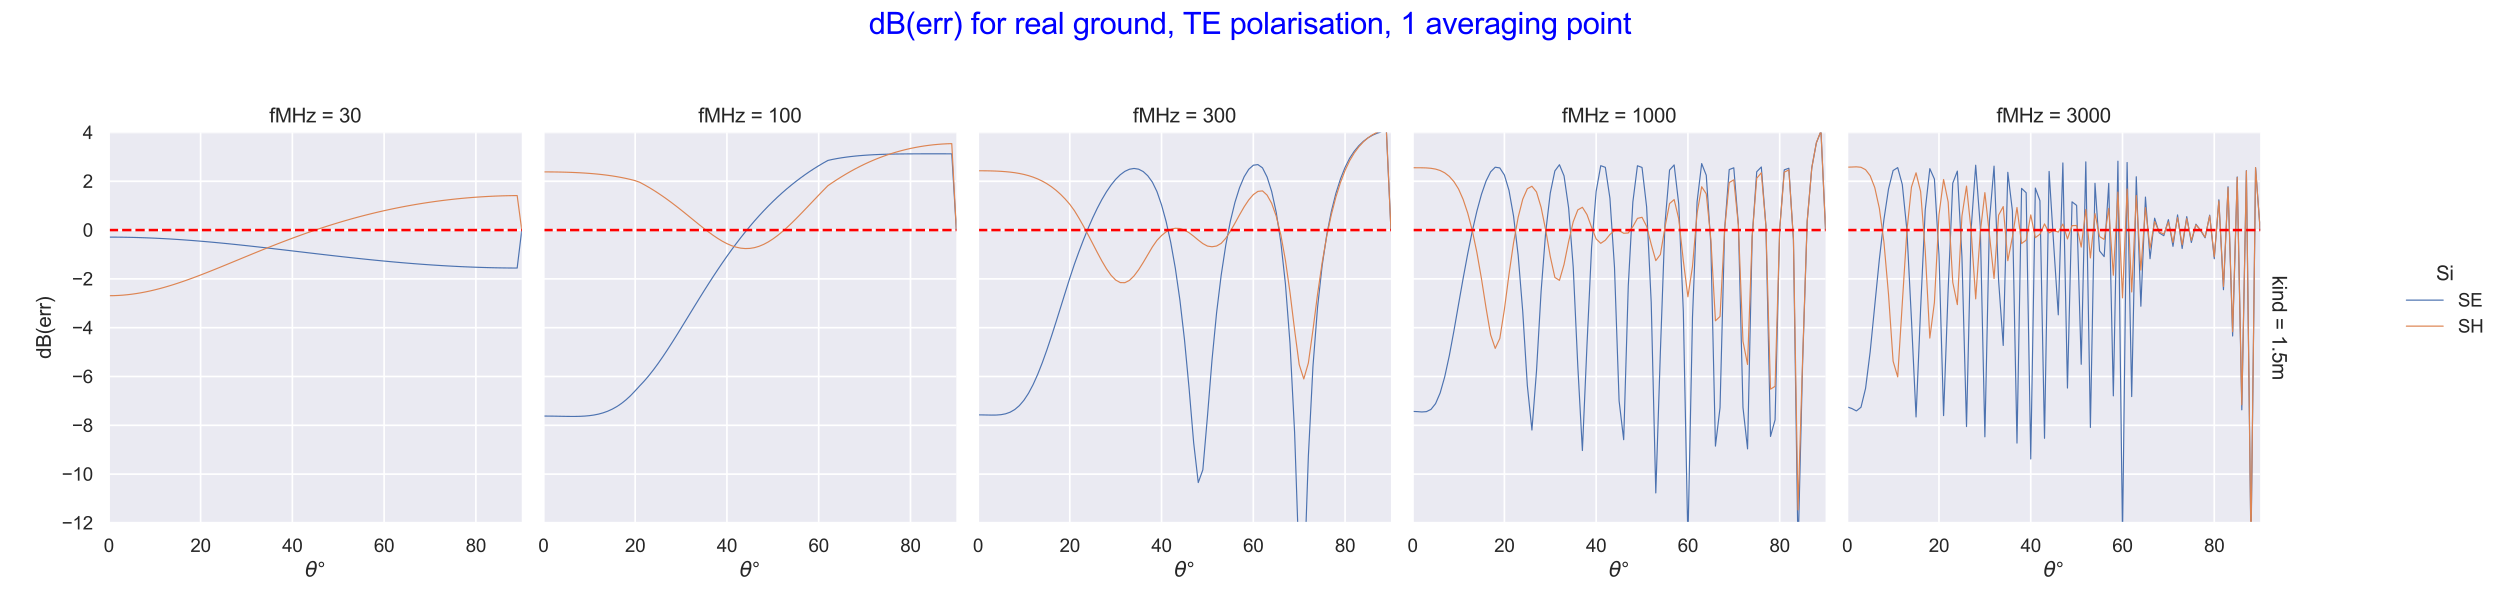 <?xml version="1.0" encoding="utf-8" standalone="no"?>
<!DOCTYPE svg PUBLIC "-//W3C//DTD SVG 1.1//EN"
  "http://www.w3.org/Graphics/SVG/1.1/DTD/svg11.dtd">
<svg xmlns:xlink="http://www.w3.org/1999/xlink" width="1494.81pt" height="360pt" viewBox="0 0 1494.81 360" xmlns="http://www.w3.org/2000/svg" version="1.1">
 <defs>
  <style type="text/css">*{stroke-linejoin: round; stroke-linecap: butt}</style>
 </defs>
 <g id="figure_1">
  <g id="patch_1">
   <path d="M 0 360 
L 1494.81 360 
L 1494.81 0 
L 0 0 
z
" style="fill: #ffffff"/>
  </g>
  <g id="axes_1">
   <g id="patch_2">
    <path d="M 65.07 312.66 
L 311.968 312.66 
L 311.968 79.2 
L 65.07 79.2 
z
" style="fill: #eaeaf2"/>
   </g>
   <g id="matplotlib.axis_1">
    <g id="xtick_1">
     <g id="line2d_1">
      <path d="M 65.07 312.66 
L 65.07 79.2 
" clip-path="url(#p69ebfef5f2)" style="fill: none; stroke: #ffffff; stroke-linecap: round"/>
     </g>
     <g id="text_1">
      <!-- 0 -->
      <g style="fill: #262626" transform="translate(62.011 330.034) scale(0.11 -0.11)">
       <defs>
        <path id="ArialMT-30" d="M 266 2259 
Q 266 3072 433 3567 
Q 600 4063 929 4331 
Q 1259 4600 1759 4600 
Q 2128 4600 2406 4451 
Q 2684 4303 2865 4023 
Q 3047 3744 3150 3342 
Q 3253 2941 3253 2259 
Q 3253 1453 3087 958 
Q 2922 463 2592 192 
Q 2263 -78 1759 -78 
Q 1097 -78 719 397 
Q 266 969 266 2259 
z
M 844 2259 
Q 844 1131 1108 757 
Q 1372 384 1759 384 
Q 2147 384 2411 759 
Q 2675 1134 2675 2259 
Q 2675 3391 2411 3762 
Q 2147 4134 1753 4134 
Q 1366 4134 1134 3806 
Q 844 3388 844 2259 
z
" transform="scale(0.016)"/>
       </defs>
       <use xlink:href="#ArialMT-30"/>
      </g>
     </g>
    </g>
    <g id="xtick_2">
     <g id="line2d_2">
      <path d="M 119.936 312.66 
L 119.936 79.2 
" clip-path="url(#p69ebfef5f2)" style="fill: none; stroke: #ffffff; stroke-linecap: round"/>
     </g>
     <g id="text_2">
      <!-- 20 -->
      <g style="fill: #262626" transform="translate(113.819 330.034) scale(0.11 -0.11)">
       <defs>
        <path id="ArialMT-32" d="M 3222 541 
L 3222 0 
L 194 0 
Q 188 203 259 391 
Q 375 700 629 1000 
Q 884 1300 1366 1694 
Q 2113 2306 2375 2664 
Q 2638 3022 2638 3341 
Q 2638 3675 2398 3904 
Q 2159 4134 1775 4134 
Q 1369 4134 1125 3890 
Q 881 3647 878 3216 
L 300 3275 
Q 359 3922 746 4261 
Q 1134 4600 1788 4600 
Q 2447 4600 2831 4234 
Q 3216 3869 3216 3328 
Q 3216 3053 3103 2787 
Q 2991 2522 2730 2228 
Q 2469 1934 1863 1422 
Q 1356 997 1212 845 
Q 1069 694 975 541 
L 3222 541 
z
" transform="scale(0.016)"/>
       </defs>
       <use xlink:href="#ArialMT-32"/>
       <use xlink:href="#ArialMT-30" x="55.615"/>
      </g>
     </g>
    </g>
    <g id="xtick_3">
     <g id="line2d_3">
      <path d="M 174.802 312.66 
L 174.802 79.2 
" clip-path="url(#p69ebfef5f2)" style="fill: none; stroke: #ffffff; stroke-linecap: round"/>
     </g>
     <g id="text_3">
      <!-- 40 -->
      <g style="fill: #262626" transform="translate(168.685 330.034) scale(0.11 -0.11)">
       <defs>
        <path id="ArialMT-34" d="M 2069 0 
L 2069 1097 
L 81 1097 
L 81 1613 
L 2172 4581 
L 2631 4581 
L 2631 1613 
L 3250 1613 
L 3250 1097 
L 2631 1097 
L 2631 0 
L 2069 0 
z
M 2069 1613 
L 2069 3678 
L 634 1613 
L 2069 1613 
z
" transform="scale(0.016)"/>
       </defs>
       <use xlink:href="#ArialMT-34"/>
       <use xlink:href="#ArialMT-30" x="55.615"/>
      </g>
     </g>
    </g>
    <g id="xtick_4">
     <g id="line2d_4">
      <path d="M 229.669 312.66 
L 229.669 79.2 
" clip-path="url(#p69ebfef5f2)" style="fill: none; stroke: #ffffff; stroke-linecap: round"/>
     </g>
     <g id="text_4">
      <!-- 60 -->
      <g style="fill: #262626" transform="translate(223.552 330.034) scale(0.11 -0.11)">
       <defs>
        <path id="ArialMT-36" d="M 3184 3459 
L 2625 3416 
Q 2550 3747 2413 3897 
Q 2184 4138 1850 4138 
Q 1581 4138 1378 3988 
Q 1113 3794 959 3422 
Q 806 3050 800 2363 
Q 1003 2672 1297 2822 
Q 1591 2972 1913 2972 
Q 2475 2972 2870 2558 
Q 3266 2144 3266 1488 
Q 3266 1056 3080 686 
Q 2894 316 2569 119 
Q 2244 -78 1831 -78 
Q 1128 -78 684 439 
Q 241 956 241 2144 
Q 241 3472 731 4075 
Q 1159 4600 1884 4600 
Q 2425 4600 2770 4297 
Q 3116 3994 3184 3459 
z
M 888 1484 
Q 888 1194 1011 928 
Q 1134 663 1356 523 
Q 1578 384 1822 384 
Q 2178 384 2434 671 
Q 2691 959 2691 1453 
Q 2691 1928 2437 2201 
Q 2184 2475 1800 2475 
Q 1419 2475 1153 2201 
Q 888 1928 888 1484 
z
" transform="scale(0.016)"/>
       </defs>
       <use xlink:href="#ArialMT-36"/>
       <use xlink:href="#ArialMT-30" x="55.615"/>
      </g>
     </g>
    </g>
    <g id="xtick_5">
     <g id="line2d_5">
      <path d="M 284.535 312.66 
L 284.535 79.2 
" clip-path="url(#p69ebfef5f2)" style="fill: none; stroke: #ffffff; stroke-linecap: round"/>
     </g>
     <g id="text_5">
      <!-- 80 -->
      <g style="fill: #262626" transform="translate(278.418 330.034) scale(0.11 -0.11)">
       <defs>
        <path id="ArialMT-38" d="M 1131 2484 
Q 781 2613 612 2850 
Q 444 3088 444 3419 
Q 444 3919 803 4259 
Q 1163 4600 1759 4600 
Q 2359 4600 2725 4251 
Q 3091 3903 3091 3403 
Q 3091 3084 2923 2848 
Q 2756 2613 2416 2484 
Q 2838 2347 3058 2040 
Q 3278 1734 3278 1309 
Q 3278 722 2862 322 
Q 2447 -78 1769 -78 
Q 1091 -78 675 323 
Q 259 725 259 1325 
Q 259 1772 486 2073 
Q 713 2375 1131 2484 
z
M 1019 3438 
Q 1019 3113 1228 2906 
Q 1438 2700 1772 2700 
Q 2097 2700 2305 2904 
Q 2513 3109 2513 3406 
Q 2513 3716 2298 3927 
Q 2084 4138 1766 4138 
Q 1444 4138 1231 3931 
Q 1019 3725 1019 3438 
z
M 838 1322 
Q 838 1081 952 856 
Q 1066 631 1291 507 
Q 1516 384 1775 384 
Q 2178 384 2440 643 
Q 2703 903 2703 1303 
Q 2703 1709 2433 1975 
Q 2163 2241 1756 2241 
Q 1359 2241 1098 1978 
Q 838 1716 838 1322 
z
" transform="scale(0.016)"/>
       </defs>
       <use xlink:href="#ArialMT-38"/>
       <use xlink:href="#ArialMT-30" x="55.615"/>
      </g>
     </g>
    </g>
    <g id="text_6">
     <!-- $\theta$° -->
     <g style="fill: #262626" transform="translate(182.399 344.809) scale(0.12 -0.12)">
      <defs>
       <path id="DejaVuSans-Oblique-3b8" d="M 2913 2219 
L 925 2219 
Q 791 1284 928 888 
Q 1100 400 1566 400 
Q 2034 400 2391 891 
Q 2703 1322 2913 2219 
z
M 3009 2750 
Q 3094 3638 2984 3950 
Q 2813 4444 2353 4444 
Q 1875 4444 1525 3956 
Q 1250 3563 1034 2750 
L 3009 2750 
z
M 2444 4913 
Q 3194 4913 3494 4250 
Q 3794 3591 3566 2422 
Q 3341 1256 2781 594 
Q 2225 -72 1475 -72 
Q 722 -72 425 594 
Q 128 1256 353 2422 
Q 581 3591 1134 4250 
Q 1691 4913 2444 4913 
z
" transform="scale(0.016)"/>
       <path id="ArialMT-b0" d="M 400 3794 
Q 400 4153 654 4406 
Q 909 4659 1266 4659 
Q 1628 4659 1881 4406 
Q 2134 4153 2134 3794 
Q 2134 3434 1879 3179 
Q 1625 2925 1266 2925 
Q 909 2925 654 3178 
Q 400 3431 400 3794 
z
M 741 3794 
Q 741 3575 895 3420 
Q 1050 3266 1269 3266 
Q 1484 3266 1639 3420 
Q 1794 3575 1794 3794 
Q 1794 4013 1639 4167 
Q 1484 4322 1269 4322 
Q 1050 4322 895 4167 
Q 741 4013 741 3794 
z
" transform="scale(0.016)"/>
      </defs>
      <use xlink:href="#DejaVuSans-Oblique-3b8" transform="translate(0 0.234)"/>
      <use xlink:href="#ArialMT-b0" transform="translate(61.182 0.234)"/>
     </g>
    </g>
   </g>
   <g id="matplotlib.axis_2">
    <g id="ytick_1">
     <g id="line2d_6">
      <path d="M 65.07 312.66 
L 311.968 312.66 
" clip-path="url(#p69ebfef5f2)" style="fill: none; stroke: #ffffff; stroke-linecap: round"/>
     </g>
     <g id="text_7">
      <!-- −12 -->
      <g style="fill: #262626" transform="translate(36.911 316.597) scale(0.11 -0.11)">
       <defs>
        <path id="ArialMT-2212" d="M 3381 1997 
L 356 1997 
L 356 2522 
L 3381 2522 
L 3381 1997 
z
" transform="scale(0.016)"/>
        <path id="ArialMT-31" d="M 2384 0 
L 1822 0 
L 1822 3584 
Q 1619 3391 1289 3197 
Q 959 3003 697 2906 
L 697 3450 
Q 1169 3672 1522 3987 
Q 1875 4303 2022 4600 
L 2384 4600 
L 2384 0 
z
" transform="scale(0.016)"/>
       </defs>
       <use xlink:href="#ArialMT-2212"/>
       <use xlink:href="#ArialMT-31" x="58.398"/>
       <use xlink:href="#ArialMT-32" x="114.014"/>
      </g>
     </g>
    </g>
    <g id="ytick_2">
     <g id="line2d_7">
      <path d="M 65.07 283.478 
L 311.968 283.478 
" clip-path="url(#p69ebfef5f2)" style="fill: none; stroke: #ffffff; stroke-linecap: round"/>
     </g>
     <g id="text_8">
      <!-- −10 -->
      <g style="fill: #262626" transform="translate(36.911 287.414) scale(0.11 -0.11)">
       <use xlink:href="#ArialMT-2212"/>
       <use xlink:href="#ArialMT-31" x="58.398"/>
       <use xlink:href="#ArialMT-30" x="114.014"/>
      </g>
     </g>
    </g>
    <g id="ytick_3">
     <g id="line2d_8">
      <path d="M 65.07 254.295 
L 311.968 254.295 
" clip-path="url(#p69ebfef5f2)" style="fill: none; stroke: #ffffff; stroke-linecap: round"/>
     </g>
     <g id="text_9">
      <!-- −8 -->
      <g style="fill: #262626" transform="translate(43.028 258.232) scale(0.11 -0.11)">
       <use xlink:href="#ArialMT-2212"/>
       <use xlink:href="#ArialMT-38" x="58.398"/>
      </g>
     </g>
    </g>
    <g id="ytick_4">
     <g id="line2d_9">
      <path d="M 65.07 225.113 
L 311.968 225.113 
" clip-path="url(#p69ebfef5f2)" style="fill: none; stroke: #ffffff; stroke-linecap: round"/>
     </g>
     <g id="text_10">
      <!-- −6 -->
      <g style="fill: #262626" transform="translate(43.028 229.049) scale(0.11 -0.11)">
       <use xlink:href="#ArialMT-2212"/>
       <use xlink:href="#ArialMT-36" x="58.398"/>
      </g>
     </g>
    </g>
    <g id="ytick_5">
     <g id="line2d_10">
      <path d="M 65.07 195.93 
L 311.968 195.93 
" clip-path="url(#p69ebfef5f2)" style="fill: none; stroke: #ffffff; stroke-linecap: round"/>
     </g>
     <g id="text_11">
      <!-- −4 -->
      <g style="fill: #262626" transform="translate(43.028 199.867) scale(0.11 -0.11)">
       <use xlink:href="#ArialMT-2212"/>
       <use xlink:href="#ArialMT-34" x="58.398"/>
      </g>
     </g>
    </g>
    <g id="ytick_6">
     <g id="line2d_11">
      <path d="M 65.07 166.748 
L 311.968 166.748 
" clip-path="url(#p69ebfef5f2)" style="fill: none; stroke: #ffffff; stroke-linecap: round"/>
     </g>
     <g id="text_12">
      <!-- −2 -->
      <g style="fill: #262626" transform="translate(43.028 170.684) scale(0.11 -0.11)">
       <use xlink:href="#ArialMT-2212"/>
       <use xlink:href="#ArialMT-32" x="58.398"/>
      </g>
     </g>
    </g>
    <g id="ytick_7">
     <g id="line2d_12">
      <path d="M 65.07 137.565 
L 311.968 137.565 
" clip-path="url(#p69ebfef5f2)" style="fill: none; stroke: #ffffff; stroke-linecap: round"/>
     </g>
     <g id="text_13">
      <!-- 0 -->
      <g style="fill: #262626" transform="translate(49.453 141.502) scale(0.11 -0.11)">
       <use xlink:href="#ArialMT-30"/>
      </g>
     </g>
    </g>
    <g id="ytick_8">
     <g id="line2d_13">
      <path d="M 65.07 108.382 
L 311.968 108.382 
" clip-path="url(#p69ebfef5f2)" style="fill: none; stroke: #ffffff; stroke-linecap: round"/>
     </g>
     <g id="text_14">
      <!-- 2 -->
      <g style="fill: #262626" transform="translate(49.453 112.319) scale(0.11 -0.11)">
       <use xlink:href="#ArialMT-32"/>
      </g>
     </g>
    </g>
    <g id="ytick_9">
     <g id="line2d_14">
      <path d="M 65.07 79.2 
L 311.968 79.2 
" clip-path="url(#p69ebfef5f2)" style="fill: none; stroke: #ffffff; stroke-linecap: round"/>
     </g>
     <g id="text_15">
      <!-- 4 -->
      <g style="fill: #262626" transform="translate(49.453 83.137) scale(0.11 -0.11)">
       <use xlink:href="#ArialMT-34"/>
      </g>
     </g>
    </g>
    <g id="text_16">
     <!-- dB(err) -->
     <g style="fill: #262626" transform="translate(30.386 214.597) rotate(-90) scale(0.12 -0.12)">
      <defs>
       <path id="ArialMT-64" d="M 2575 0 
L 2575 419 
Q 2259 -75 1647 -75 
Q 1250 -75 917 144 
Q 584 363 401 755 
Q 219 1147 219 1656 
Q 219 2153 384 2558 
Q 550 2963 881 3178 
Q 1213 3394 1622 3394 
Q 1922 3394 2156 3267 
Q 2391 3141 2538 2938 
L 2538 4581 
L 3097 4581 
L 3097 0 
L 2575 0 
z
M 797 1656 
Q 797 1019 1065 703 
Q 1334 388 1700 388 
Q 2069 388 2326 689 
Q 2584 991 2584 1609 
Q 2584 2291 2321 2609 
Q 2059 2928 1675 2928 
Q 1300 2928 1048 2622 
Q 797 2316 797 1656 
z
" transform="scale(0.016)"/>
       <path id="ArialMT-42" d="M 469 0 
L 469 4581 
L 2188 4581 
Q 2713 4581 3030 4442 
Q 3347 4303 3526 4014 
Q 3706 3725 3706 3409 
Q 3706 3116 3547 2856 
Q 3388 2597 3066 2438 
Q 3481 2316 3704 2022 
Q 3928 1728 3928 1328 
Q 3928 1006 3792 729 
Q 3656 453 3456 303 
Q 3256 153 2954 76 
Q 2653 0 2216 0 
L 469 0 
z
M 1075 2656 
L 2066 2656 
Q 2469 2656 2644 2709 
Q 2875 2778 2992 2937 
Q 3109 3097 3109 3338 
Q 3109 3566 3000 3739 
Q 2891 3913 2687 3977 
Q 2484 4041 1991 4041 
L 1075 4041 
L 1075 2656 
z
M 1075 541 
L 2216 541 
Q 2509 541 2628 563 
Q 2838 600 2978 687 
Q 3119 775 3209 942 
Q 3300 1109 3300 1328 
Q 3300 1584 3169 1773 
Q 3038 1963 2805 2039 
Q 2572 2116 2134 2116 
L 1075 2116 
L 1075 541 
z
" transform="scale(0.016)"/>
       <path id="ArialMT-28" d="M 1497 -1347 
Q 1031 -759 709 28 
Q 388 816 388 1659 
Q 388 2403 628 3084 
Q 909 3875 1497 4659 
L 1900 4659 
Q 1522 4009 1400 3731 
Q 1209 3300 1100 2831 
Q 966 2247 966 1656 
Q 966 153 1900 -1347 
L 1497 -1347 
z
" transform="scale(0.016)"/>
       <path id="ArialMT-65" d="M 2694 1069 
L 3275 997 
Q 3138 488 2766 206 
Q 2394 -75 1816 -75 
Q 1088 -75 661 373 
Q 234 822 234 1631 
Q 234 2469 665 2931 
Q 1097 3394 1784 3394 
Q 2450 3394 2872 2941 
Q 3294 2488 3294 1666 
Q 3294 1616 3291 1516 
L 816 1516 
Q 847 969 1125 678 
Q 1403 388 1819 388 
Q 2128 388 2347 550 
Q 2566 713 2694 1069 
z
M 847 1978 
L 2700 1978 
Q 2663 2397 2488 2606 
Q 2219 2931 1791 2931 
Q 1403 2931 1139 2672 
Q 875 2413 847 1978 
z
" transform="scale(0.016)"/>
       <path id="ArialMT-72" d="M 416 0 
L 416 3319 
L 922 3319 
L 922 2816 
Q 1116 3169 1280 3281 
Q 1444 3394 1641 3394 
Q 1925 3394 2219 3213 
L 2025 2691 
Q 1819 2813 1613 2813 
Q 1428 2813 1281 2702 
Q 1134 2591 1072 2394 
Q 978 2094 978 1738 
L 978 0 
L 416 0 
z
" transform="scale(0.016)"/>
       <path id="ArialMT-29" d="M 791 -1347 
L 388 -1347 
Q 1322 153 1322 1656 
Q 1322 2244 1188 2822 
Q 1081 3291 891 3722 
Q 769 4003 388 4659 
L 791 4659 
Q 1378 3875 1659 3084 
Q 1900 2403 1900 1659 
Q 1900 816 1576 28 
Q 1253 -759 791 -1347 
z
" transform="scale(0.016)"/>
      </defs>
      <use xlink:href="#ArialMT-64"/>
      <use xlink:href="#ArialMT-42" x="55.615"/>
      <use xlink:href="#ArialMT-28" x="122.314"/>
      <use xlink:href="#ArialMT-65" x="155.615"/>
      <use xlink:href="#ArialMT-72" x="211.23"/>
      <use xlink:href="#ArialMT-72" x="244.531"/>
      <use xlink:href="#ArialMT-29" x="277.832"/>
     </g>
    </g>
   </g>
   <g id="PolyCollection_1"/>
   <g id="PolyCollection_2"/>
   <g id="line2d_15">
    <path d="M 65.07 141.777 
L 67.813 141.784 
L 70.557 141.803 
L 73.3 141.835 
L 76.043 141.88 
L 78.787 141.938 
L 81.53 142.008 
L 84.273 142.091 
L 87.016 142.186 
L 89.76 142.293 
L 92.503 142.412 
L 95.246 142.543 
L 97.99 142.686 
L 100.733 142.84 
L 103.476 143.005 
L 106.22 143.18 
L 108.963 143.366 
L 111.706 143.563 
L 114.45 143.769 
L 117.193 143.985 
L 119.936 144.21 
L 122.679 144.444 
L 125.423 144.686 
L 128.166 144.936 
L 130.909 145.194 
L 133.653 145.459 
L 136.396 145.731 
L 139.139 146.01 
L 141.883 146.294 
L 144.626 146.584 
L 147.369 146.88 
L 150.113 147.18 
L 152.856 147.484 
L 155.599 147.792 
L 158.343 148.104 
L 161.086 148.419 
L 163.829 148.736 
L 166.572 149.056 
L 169.316 149.377 
L 172.059 149.7 
L 174.802 150.023 
L 177.546 150.347 
L 180.289 150.671 
L 183.032 150.995 
L 185.776 151.318 
L 188.519 151.64 
L 191.262 151.961 
L 194.006 152.279 
L 196.749 152.596 
L 199.492 152.91 
L 202.235 153.221 
L 204.979 153.528 
L 207.722 153.832 
L 210.465 154.132 
L 213.209 154.428 
L 215.952 154.719 
L 218.695 155.005 
L 221.439 155.286 
L 224.182 155.562 
L 226.925 155.832 
L 229.669 156.096 
L 232.412 156.353 
L 235.155 156.604 
L 237.898 156.849 
L 240.642 157.086 
L 243.385 157.316 
L 246.128 157.539 
L 248.872 157.755 
L 251.615 157.962 
L 254.358 158.162 
L 257.102 158.353 
L 259.845 158.536 
L 262.588 158.71 
L 265.332 158.876 
L 268.075 159.034 
L 270.818 159.182 
L 273.562 159.321 
L 276.305 159.451 
L 279.048 159.572 
L 281.791 159.684 
L 284.535 159.786 
L 287.278 159.879 
L 290.021 159.962 
L 292.765 160.036 
L 295.508 160.1 
L 298.251 160.154 
L 300.995 160.198 
L 303.738 160.233 
L 306.481 160.257 
L 309.225 160.272 
L 311.968 137.565 
" clip-path="url(#p69ebfef5f2)" style="fill: none; stroke: #4c72b0; stroke-width: 0.7; stroke-linecap: round"/>
   </g>
   <g id="line2d_16">
    <path d="M 65.07 176.814 
L 67.813 176.778 
L 70.557 176.668 
L 73.3 176.487 
L 76.043 176.235 
L 78.787 175.912 
L 81.53 175.522 
L 84.273 175.065 
L 87.016 174.545 
L 89.76 173.964 
L 92.503 173.324 
L 95.246 172.628 
L 97.99 171.881 
L 100.733 171.084 
L 103.476 170.242 
L 106.22 169.358 
L 108.963 168.435 
L 111.706 167.477 
L 114.45 166.488 
L 117.193 165.47 
L 119.936 164.428 
L 122.679 163.363 
L 125.423 162.281 
L 128.166 161.183 
L 130.909 160.072 
L 133.653 158.952 
L 136.396 157.824 
L 139.139 156.692 
L 141.883 155.558 
L 144.626 154.423 
L 147.369 153.291 
L 150.113 152.162 
L 152.856 151.039 
L 155.599 149.924 
L 158.343 148.818 
L 161.086 147.722 
L 163.829 146.637 
L 166.572 145.566 
L 169.316 144.508 
L 172.059 143.465 
L 174.802 142.438 
L 177.546 141.428 
L 180.289 140.435 
L 183.032 139.459 
L 185.776 138.503 
L 188.519 137.565 
L 191.262 136.647 
L 194.006 135.748 
L 196.749 134.87 
L 199.492 134.012 
L 202.235 133.175 
L 204.979 132.359 
L 207.722 131.564 
L 210.465 130.79 
L 213.209 130.037 
L 215.952 129.306 
L 218.695 128.596 
L 221.439 127.908 
L 224.182 127.242 
L 226.925 126.596 
L 229.669 125.973 
L 232.412 125.37 
L 235.155 124.789 
L 237.898 124.23 
L 240.642 123.692 
L 243.385 123.175 
L 246.128 122.679 
L 248.872 122.204 
L 251.615 121.75 
L 254.358 121.317 
L 257.102 120.905 
L 259.845 120.514 
L 262.588 120.143 
L 265.332 119.793 
L 268.075 119.464 
L 270.818 119.155 
L 273.562 118.866 
L 276.305 118.597 
L 279.048 118.349 
L 281.791 118.121 
L 284.535 117.913 
L 287.278 117.725 
L 290.021 117.556 
L 292.765 117.408 
L 295.508 117.28 
L 298.251 117.171 
L 300.995 117.082 
L 303.738 117.013 
L 306.481 116.964 
L 309.225 116.934 
L 311.968 137.565 
" clip-path="url(#p69ebfef5f2)" style="fill: none; stroke: #dd8452; stroke-width: 0.7; stroke-linecap: round"/>
   </g>
   <g id="line2d_17"/>
   <g id="line2d_18"/>
   <g id="line2d_19">
    <path d="M 65.07 137.565 
L 311.968 137.565 
" clip-path="url(#p69ebfef5f2)" style="fill: none; stroke-dasharray: 5.55,2.4; stroke-dashoffset: 0; stroke: #ff0000; stroke-width: 1.5"/>
   </g>
   <g id="patch_3">
    <path d="M 65.07 312.66 
L 65.07 79.2 
" style="fill: none; stroke: #ffffff; stroke-width: 1.25; stroke-linejoin: miter; stroke-linecap: square"/>
   </g>
   <g id="patch_4">
    <path d="M 65.07 312.66 
L 311.968 312.66 
" style="fill: none; stroke: #ffffff; stroke-width: 1.25; stroke-linejoin: miter; stroke-linecap: square"/>
   </g>
   <g id="text_17">
    <!-- fMHz = 30 -->
    <g style="fill: #262626" transform="translate(161.01 73.2) scale(0.12 -0.12)">
     <defs>
      <path id="ArialMT-66" d="M 556 0 
L 556 2881 
L 59 2881 
L 59 3319 
L 556 3319 
L 556 3672 
Q 556 4006 616 4169 
Q 697 4388 901 4523 
Q 1106 4659 1475 4659 
Q 1713 4659 2000 4603 
L 1916 4113 
Q 1741 4144 1584 4144 
Q 1328 4144 1222 4034 
Q 1116 3925 1116 3625 
L 1116 3319 
L 1763 3319 
L 1763 2881 
L 1116 2881 
L 1116 0 
L 556 0 
z
" transform="scale(0.016)"/>
      <path id="ArialMT-4d" d="M 475 0 
L 475 4581 
L 1388 4581 
L 2472 1338 
Q 2622 884 2691 659 
Q 2769 909 2934 1394 
L 4031 4581 
L 4847 4581 
L 4847 0 
L 4263 0 
L 4263 3834 
L 2931 0 
L 2384 0 
L 1059 3900 
L 1059 0 
L 475 0 
z
" transform="scale(0.016)"/>
      <path id="ArialMT-48" d="M 513 0 
L 513 4581 
L 1119 4581 
L 1119 2700 
L 3500 2700 
L 3500 4581 
L 4106 4581 
L 4106 0 
L 3500 0 
L 3500 2159 
L 1119 2159 
L 1119 0 
L 513 0 
z
" transform="scale(0.016)"/>
      <path id="ArialMT-7a" d="M 125 0 
L 125 456 
L 2238 2881 
Q 1878 2863 1603 2863 
L 250 2863 
L 250 3319 
L 2963 3319 
L 2963 2947 
L 1166 841 
L 819 456 
Q 1197 484 1528 484 
L 3063 484 
L 3063 0 
L 125 0 
z
" transform="scale(0.016)"/>
      <path id="ArialMT-20" transform="scale(0.016)"/>
      <path id="ArialMT-3d" d="M 3381 2694 
L 356 2694 
L 356 3219 
L 3381 3219 
L 3381 2694 
z
M 3381 1303 
L 356 1303 
L 356 1828 
L 3381 1828 
L 3381 1303 
z
" transform="scale(0.016)"/>
      <path id="ArialMT-33" d="M 269 1209 
L 831 1284 
Q 928 806 1161 595 
Q 1394 384 1728 384 
Q 2125 384 2398 659 
Q 2672 934 2672 1341 
Q 2672 1728 2419 1979 
Q 2166 2231 1775 2231 
Q 1616 2231 1378 2169 
L 1441 2663 
Q 1497 2656 1531 2656 
Q 1891 2656 2178 2843 
Q 2466 3031 2466 3422 
Q 2466 3731 2256 3934 
Q 2047 4138 1716 4138 
Q 1388 4138 1169 3931 
Q 950 3725 888 3313 
L 325 3413 
Q 428 3978 793 4289 
Q 1159 4600 1703 4600 
Q 2078 4600 2393 4439 
Q 2709 4278 2876 4000 
Q 3044 3722 3044 3409 
Q 3044 3113 2884 2869 
Q 2725 2625 2413 2481 
Q 2819 2388 3044 2092 
Q 3269 1797 3269 1353 
Q 3269 753 2831 336 
Q 2394 -81 1725 -81 
Q 1122 -81 723 278 
Q 325 638 269 1209 
z
" transform="scale(0.016)"/>
     </defs>
     <use xlink:href="#ArialMT-66"/>
     <use xlink:href="#ArialMT-4d" x="27.783"/>
     <use xlink:href="#ArialMT-48" x="111.084"/>
     <use xlink:href="#ArialMT-7a" x="183.301"/>
     <use xlink:href="#ArialMT-20" x="233.301"/>
     <use xlink:href="#ArialMT-3d" x="261.084"/>
     <use xlink:href="#ArialMT-20" x="319.482"/>
     <use xlink:href="#ArialMT-33" x="347.266"/>
     <use xlink:href="#ArialMT-30" x="402.881"/>
    </g>
   </g>
  </g>
  <g id="axes_2">
   <g id="patch_5">
    <path d="M 324.928 312.66 
L 571.826 312.66 
L 571.826 79.2 
L 324.928 79.2 
z
" style="fill: #eaeaf2"/>
   </g>
   <g id="matplotlib.axis_3">
    <g id="xtick_6">
     <g id="line2d_20">
      <path d="M 324.928 312.66 
L 324.928 79.2 
" clip-path="url(#peb1ef9d827)" style="fill: none; stroke: #ffffff; stroke-linecap: round"/>
     </g>
     <g id="text_18">
      <!-- 0 -->
      <g style="fill: #262626" transform="translate(321.869 330.034) scale(0.11 -0.11)">
       <use xlink:href="#ArialMT-30"/>
      </g>
     </g>
    </g>
    <g id="xtick_7">
     <g id="line2d_21">
      <path d="M 379.794 312.66 
L 379.794 79.2 
" clip-path="url(#peb1ef9d827)" style="fill: none; stroke: #ffffff; stroke-linecap: round"/>
     </g>
     <g id="text_19">
      <!-- 20 -->
      <g style="fill: #262626" transform="translate(373.677 330.034) scale(0.11 -0.11)">
       <use xlink:href="#ArialMT-32"/>
       <use xlink:href="#ArialMT-30" x="55.615"/>
      </g>
     </g>
    </g>
    <g id="xtick_8">
     <g id="line2d_22">
      <path d="M 434.66 312.66 
L 434.66 79.2 
" clip-path="url(#peb1ef9d827)" style="fill: none; stroke: #ffffff; stroke-linecap: round"/>
     </g>
     <g id="text_20">
      <!-- 40 -->
      <g style="fill: #262626" transform="translate(428.543 330.034) scale(0.11 -0.11)">
       <use xlink:href="#ArialMT-34"/>
       <use xlink:href="#ArialMT-30" x="55.615"/>
      </g>
     </g>
    </g>
    <g id="xtick_9">
     <g id="line2d_23">
      <path d="M 489.526 312.66 
L 489.526 79.2 
" clip-path="url(#peb1ef9d827)" style="fill: none; stroke: #ffffff; stroke-linecap: round"/>
     </g>
     <g id="text_21">
      <!-- 60 -->
      <g style="fill: #262626" transform="translate(483.409 330.034) scale(0.11 -0.11)">
       <use xlink:href="#ArialMT-36"/>
       <use xlink:href="#ArialMT-30" x="55.615"/>
      </g>
     </g>
    </g>
    <g id="xtick_10">
     <g id="line2d_24">
      <path d="M 544.393 312.66 
L 544.393 79.2 
" clip-path="url(#peb1ef9d827)" style="fill: none; stroke: #ffffff; stroke-linecap: round"/>
     </g>
     <g id="text_22">
      <!-- 80 -->
      <g style="fill: #262626" transform="translate(538.276 330.034) scale(0.11 -0.11)">
       <use xlink:href="#ArialMT-38"/>
       <use xlink:href="#ArialMT-30" x="55.615"/>
      </g>
     </g>
    </g>
    <g id="text_23">
     <!-- $\theta$° -->
     <g style="fill: #262626" transform="translate(442.257 344.809) scale(0.12 -0.12)">
      <use xlink:href="#DejaVuSans-Oblique-3b8" transform="translate(0 0.234)"/>
      <use xlink:href="#ArialMT-b0" transform="translate(61.182 0.234)"/>
     </g>
    </g>
   </g>
   <g id="matplotlib.axis_4">
    <g id="ytick_10">
     <g id="line2d_25">
      <path d="M 324.928 312.66 
L 571.826 312.66 
" clip-path="url(#peb1ef9d827)" style="fill: none; stroke: #ffffff; stroke-linecap: round"/>
     </g>
    </g>
    <g id="ytick_11">
     <g id="line2d_26">
      <path d="M 324.928 283.478 
L 571.826 283.478 
" clip-path="url(#peb1ef9d827)" style="fill: none; stroke: #ffffff; stroke-linecap: round"/>
     </g>
    </g>
    <g id="ytick_12">
     <g id="line2d_27">
      <path d="M 324.928 254.295 
L 571.826 254.295 
" clip-path="url(#peb1ef9d827)" style="fill: none; stroke: #ffffff; stroke-linecap: round"/>
     </g>
    </g>
    <g id="ytick_13">
     <g id="line2d_28">
      <path d="M 324.928 225.113 
L 571.826 225.113 
" clip-path="url(#peb1ef9d827)" style="fill: none; stroke: #ffffff; stroke-linecap: round"/>
     </g>
    </g>
    <g id="ytick_14">
     <g id="line2d_29">
      <path d="M 324.928 195.93 
L 571.826 195.93 
" clip-path="url(#peb1ef9d827)" style="fill: none; stroke: #ffffff; stroke-linecap: round"/>
     </g>
    </g>
    <g id="ytick_15">
     <g id="line2d_30">
      <path d="M 324.928 166.748 
L 571.826 166.748 
" clip-path="url(#peb1ef9d827)" style="fill: none; stroke: #ffffff; stroke-linecap: round"/>
     </g>
    </g>
    <g id="ytick_16">
     <g id="line2d_31">
      <path d="M 324.928 137.565 
L 571.826 137.565 
" clip-path="url(#peb1ef9d827)" style="fill: none; stroke: #ffffff; stroke-linecap: round"/>
     </g>
    </g>
    <g id="ytick_17">
     <g id="line2d_32">
      <path d="M 324.928 108.382 
L 571.826 108.382 
" clip-path="url(#peb1ef9d827)" style="fill: none; stroke: #ffffff; stroke-linecap: round"/>
     </g>
    </g>
    <g id="ytick_18">
     <g id="line2d_33">
      <path d="M 324.928 79.2 
L 571.826 79.2 
" clip-path="url(#peb1ef9d827)" style="fill: none; stroke: #ffffff; stroke-linecap: round"/>
     </g>
    </g>
   </g>
   <g id="PolyCollection_3"/>
   <g id="PolyCollection_4"/>
   <g id="line2d_34">
    <path d="M 324.928 248.779 
L 327.671 248.789 
L 330.414 248.819 
L 333.158 248.864 
L 335.901 248.916 
L 338.644 248.964 
L 341.388 248.995 
L 344.131 248.989 
L 346.874 248.928 
L 349.618 248.787 
L 352.361 248.539 
L 355.104 248.156 
L 357.848 247.605 
L 360.591 246.856 
L 363.334 245.875 
L 366.077 244.631 
L 368.821 243.097 
L 371.564 241.248 
L 374.307 239.065 
L 377.051 236.537 
L 379.794 233.661 
L 382.537 230.673 
L 385.281 227.747 
L 388.024 224.529 
L 390.767 221.04 
L 393.511 217.311 
L 396.254 213.373 
L 398.997 209.26 
L 401.74 205.008 
L 404.484 200.65 
L 407.227 196.218 
L 409.97 191.745 
L 412.714 187.257 
L 415.457 182.78 
L 418.2 178.336 
L 420.944 173.943 
L 423.687 169.619 
L 426.43 165.376 
L 429.174 161.227 
L 431.917 157.18 
L 434.66 153.243 
L 437.404 149.421 
L 440.147 145.718 
L 442.89 142.137 
L 445.633 138.679 
L 448.377 135.345 
L 451.12 132.135 
L 453.863 129.049 
L 456.607 126.084 
L 459.35 123.239 
L 462.093 120.512 
L 464.837 117.9 
L 467.58 115.401 
L 470.323 113.012 
L 473.067 110.729 
L 475.81 108.55 
L 478.553 106.471 
L 481.296 104.489 
L 484.04 102.601 
L 486.783 100.805 
L 489.526 99.096 
L 492.27 97.472 
L 495.013 95.93 
L 497.756 95.319 
L 500.5 94.799 
L 503.243 94.345 
L 505.986 93.949 
L 508.73 93.606 
L 511.473 93.31 
L 514.216 93.058 
L 516.959 92.843 
L 519.703 92.662 
L 522.446 92.511 
L 525.189 92.385 
L 527.933 92.283 
L 530.676 92.201 
L 533.419 92.135 
L 536.163 92.084 
L 538.906 92.045 
L 541.649 92.017 
L 544.393 91.996 
L 547.136 91.983 
L 549.879 91.974 
L 552.622 91.97 
L 555.366 91.968 
L 558.109 91.968 
L 560.852 91.969 
L 563.596 91.97 
L 566.339 91.972 
L 569.082 91.973 
L 571.826 137.565 
" clip-path="url(#peb1ef9d827)" style="fill: none; stroke: #4c72b0; stroke-width: 0.7; stroke-linecap: round"/>
   </g>
   <g id="line2d_35">
    <path d="M 324.928 102.777 
L 327.671 102.784 
L 330.414 102.807 
L 333.158 102.845 
L 335.901 102.9 
L 338.644 102.973 
L 341.388 103.065 
L 344.131 103.178 
L 346.874 103.315 
L 349.618 103.478 
L 352.361 103.671 
L 355.104 103.896 
L 357.848 104.156 
L 360.591 104.456 
L 363.334 104.8 
L 366.077 105.191 
L 368.821 105.634 
L 371.564 106.133 
L 374.307 106.692 
L 377.051 107.316 
L 379.794 108.009 
L 382.537 109.009 
L 385.281 110.48 
L 388.024 112.05 
L 390.767 113.717 
L 393.511 115.48 
L 396.254 117.336 
L 398.997 119.28 
L 401.74 121.305 
L 404.484 123.401 
L 407.227 125.558 
L 409.97 127.76 
L 412.714 129.991 
L 415.457 132.229 
L 418.2 134.45 
L 420.944 136.627 
L 423.687 138.729 
L 426.43 140.722 
L 429.174 142.57 
L 431.917 144.237 
L 434.66 145.684 
L 437.404 146.876 
L 440.147 147.781 
L 442.89 148.371 
L 445.633 148.624 
L 448.377 148.526 
L 451.12 148.074 
L 453.863 147.27 
L 456.607 146.128 
L 459.35 144.667 
L 462.093 142.915 
L 464.837 140.902 
L 467.58 138.662 
L 470.323 136.233 
L 473.067 133.649 
L 475.81 130.945 
L 478.553 128.153 
L 481.296 125.304 
L 484.04 122.425 
L 486.783 119.539 
L 489.526 116.667 
L 492.27 113.827 
L 495.013 111.034 
L 497.756 109.153 
L 500.5 107.358 
L 503.243 105.634 
L 505.986 103.983 
L 508.73 102.408 
L 511.473 100.91 
L 514.216 99.49 
L 516.959 98.147 
L 519.703 96.882 
L 522.446 95.693 
L 525.189 94.579 
L 527.933 93.54 
L 530.676 92.572 
L 533.419 91.676 
L 536.163 90.849 
L 538.906 90.09 
L 541.649 89.398 
L 544.393 88.771 
L 547.136 88.208 
L 549.879 87.707 
L 552.622 87.268 
L 555.366 86.89 
L 558.109 86.571 
L 560.852 86.311 
L 563.596 86.109 
L 566.339 85.966 
L 569.082 85.88 
L 571.826 137.565 
" clip-path="url(#peb1ef9d827)" style="fill: none; stroke: #dd8452; stroke-width: 0.7; stroke-linecap: round"/>
   </g>
   <g id="line2d_36">
    <path d="M 324.928 137.565 
L 571.826 137.565 
" clip-path="url(#peb1ef9d827)" style="fill: none; stroke-dasharray: 5.55,2.4; stroke-dashoffset: 0; stroke: #ff0000; stroke-width: 1.5"/>
   </g>
   <g id="patch_6">
    <path d="M 324.928 312.66 
L 324.928 79.2 
" style="fill: none; stroke: #ffffff; stroke-width: 1.25; stroke-linejoin: miter; stroke-linecap: square"/>
   </g>
   <g id="patch_7">
    <path d="M 324.928 312.66 
L 571.826 312.66 
" style="fill: none; stroke: #ffffff; stroke-width: 1.25; stroke-linejoin: miter; stroke-linecap: square"/>
   </g>
   <g id="text_24">
    <!-- fMHz = 100 -->
    <g style="fill: #262626" transform="translate(417.531 73.2) scale(0.12 -0.12)">
     <use xlink:href="#ArialMT-66"/>
     <use xlink:href="#ArialMT-4d" x="27.783"/>
     <use xlink:href="#ArialMT-48" x="111.084"/>
     <use xlink:href="#ArialMT-7a" x="183.301"/>
     <use xlink:href="#ArialMT-20" x="233.301"/>
     <use xlink:href="#ArialMT-3d" x="261.084"/>
     <use xlink:href="#ArialMT-20" x="319.482"/>
     <use xlink:href="#ArialMT-31" x="347.266"/>
     <use xlink:href="#ArialMT-30" x="402.881"/>
     <use xlink:href="#ArialMT-30" x="458.496"/>
    </g>
   </g>
  </g>
  <g id="axes_3">
   <g id="patch_8">
    <path d="M 584.786 312.66 
L 831.683 312.66 
L 831.683 79.2 
L 584.786 79.2 
z
" style="fill: #eaeaf2"/>
   </g>
   <g id="matplotlib.axis_5">
    <g id="xtick_11">
     <g id="line2d_37">
      <path d="M 584.786 312.66 
L 584.786 79.2 
" clip-path="url(#pedb2036198)" style="fill: none; stroke: #ffffff; stroke-linecap: round"/>
     </g>
     <g id="text_25">
      <!-- 0 -->
      <g style="fill: #262626" transform="translate(581.727 330.034) scale(0.11 -0.11)">
       <use xlink:href="#ArialMT-30"/>
      </g>
     </g>
    </g>
    <g id="xtick_12">
     <g id="line2d_38">
      <path d="M 639.652 312.66 
L 639.652 79.2 
" clip-path="url(#pedb2036198)" style="fill: none; stroke: #ffffff; stroke-linecap: round"/>
     </g>
     <g id="text_26">
      <!-- 20 -->
      <g style="fill: #262626" transform="translate(633.535 330.034) scale(0.11 -0.11)">
       <use xlink:href="#ArialMT-32"/>
       <use xlink:href="#ArialMT-30" x="55.615"/>
      </g>
     </g>
    </g>
    <g id="xtick_13">
     <g id="line2d_39">
      <path d="M 694.518 312.66 
L 694.518 79.2 
" clip-path="url(#pedb2036198)" style="fill: none; stroke: #ffffff; stroke-linecap: round"/>
     </g>
     <g id="text_27">
      <!-- 40 -->
      <g style="fill: #262626" transform="translate(688.401 330.034) scale(0.11 -0.11)">
       <use xlink:href="#ArialMT-34"/>
       <use xlink:href="#ArialMT-30" x="55.615"/>
      </g>
     </g>
    </g>
    <g id="xtick_14">
     <g id="line2d_40">
      <path d="M 749.384 312.66 
L 749.384 79.2 
" clip-path="url(#pedb2036198)" style="fill: none; stroke: #ffffff; stroke-linecap: round"/>
     </g>
     <g id="text_28">
      <!-- 60 -->
      <g style="fill: #262626" transform="translate(743.267 330.034) scale(0.11 -0.11)">
       <use xlink:href="#ArialMT-36"/>
       <use xlink:href="#ArialMT-30" x="55.615"/>
      </g>
     </g>
    </g>
    <g id="xtick_15">
     <g id="line2d_41">
      <path d="M 804.25 312.66 
L 804.25 79.2 
" clip-path="url(#pedb2036198)" style="fill: none; stroke: #ffffff; stroke-linecap: round"/>
     </g>
     <g id="text_29">
      <!-- 80 -->
      <g style="fill: #262626" transform="translate(798.133 330.034) scale(0.11 -0.11)">
       <use xlink:href="#ArialMT-38"/>
       <use xlink:href="#ArialMT-30" x="55.615"/>
      </g>
     </g>
    </g>
    <g id="text_30">
     <!-- $\theta$° -->
     <g style="fill: #262626" transform="translate(702.115 344.809) scale(0.12 -0.12)">
      <use xlink:href="#DejaVuSans-Oblique-3b8" transform="translate(0 0.234)"/>
      <use xlink:href="#ArialMT-b0" transform="translate(61.182 0.234)"/>
     </g>
    </g>
   </g>
   <g id="matplotlib.axis_6">
    <g id="ytick_19">
     <g id="line2d_42">
      <path d="M 584.786 312.66 
L 831.683 312.66 
" clip-path="url(#pedb2036198)" style="fill: none; stroke: #ffffff; stroke-linecap: round"/>
     </g>
    </g>
    <g id="ytick_20">
     <g id="line2d_43">
      <path d="M 584.786 283.478 
L 831.683 283.478 
" clip-path="url(#pedb2036198)" style="fill: none; stroke: #ffffff; stroke-linecap: round"/>
     </g>
    </g>
    <g id="ytick_21">
     <g id="line2d_44">
      <path d="M 584.786 254.295 
L 831.683 254.295 
" clip-path="url(#pedb2036198)" style="fill: none; stroke: #ffffff; stroke-linecap: round"/>
     </g>
    </g>
    <g id="ytick_22">
     <g id="line2d_45">
      <path d="M 584.786 225.113 
L 831.683 225.113 
" clip-path="url(#pedb2036198)" style="fill: none; stroke: #ffffff; stroke-linecap: round"/>
     </g>
    </g>
    <g id="ytick_23">
     <g id="line2d_46">
      <path d="M 584.786 195.93 
L 831.683 195.93 
" clip-path="url(#pedb2036198)" style="fill: none; stroke: #ffffff; stroke-linecap: round"/>
     </g>
    </g>
    <g id="ytick_24">
     <g id="line2d_47">
      <path d="M 584.786 166.748 
L 831.683 166.748 
" clip-path="url(#pedb2036198)" style="fill: none; stroke: #ffffff; stroke-linecap: round"/>
     </g>
    </g>
    <g id="ytick_25">
     <g id="line2d_48">
      <path d="M 584.786 137.565 
L 831.683 137.565 
" clip-path="url(#pedb2036198)" style="fill: none; stroke: #ffffff; stroke-linecap: round"/>
     </g>
    </g>
    <g id="ytick_26">
     <g id="line2d_49">
      <path d="M 584.786 108.382 
L 831.683 108.382 
" clip-path="url(#pedb2036198)" style="fill: none; stroke: #ffffff; stroke-linecap: round"/>
     </g>
    </g>
    <g id="ytick_27">
     <g id="line2d_50">
      <path d="M 584.786 79.2 
L 831.683 79.2 
" clip-path="url(#pedb2036198)" style="fill: none; stroke: #ffffff; stroke-linecap: round"/>
     </g>
    </g>
   </g>
   <g id="PolyCollection_5"/>
   <g id="PolyCollection_6"/>
   <g id="line2d_51">
    <path d="M 584.786 248.064 
L 587.529 248.088 
L 590.272 248.145 
L 593.016 248.193 
L 595.759 248.161 
L 598.502 247.948 
L 601.246 247.429 
L 603.989 246.459 
L 606.732 244.882 
L 609.475 242.548 
L 612.219 239.332 
L 614.962 235.153 
L 617.705 229.989 
L 620.449 223.88 
L 623.192 216.926 
L 625.935 209.269 
L 628.679 201.077 
L 631.422 192.524 
L 634.165 183.778 
L 636.909 174.988 
L 639.652 166.289 
L 642.395 158.026 
L 645.138 150.452 
L 647.882 143.261 
L 650.625 136.508 
L 653.368 130.236 
L 656.112 124.481 
L 658.855 119.274 
L 661.598 114.644 
L 664.342 110.616 
L 667.085 107.221 
L 669.828 104.49 
L 672.572 102.463 
L 675.315 101.189 
L 678.058 100.728 
L 680.801 101.157 
L 683.545 102.573 
L 686.288 105.101 
L 689.031 108.902 
L 691.775 114.566 
L 694.518 122.526 
L 697.261 132.518 
L 700.005 144.939 
L 702.748 160.333 
L 705.491 179.432 
L 708.235 203.144 
L 710.978 232.174 
L 713.721 264.761 
L 716.465 288.537 
L 719.208 280.895 
L 721.951 249.121 
L 724.694 215.202 
L 727.438 186.917 
L 730.181 164.474 
L 732.924 146.543 
L 735.668 132.263 
L 738.411 120.978 
L 741.154 112.227 
L 743.898 105.706 
L 746.641 101.242 
L 749.384 98.789 
L 752.128 98.419 
L 754.871 100.369 
L 757.614 105.825 
L 760.357 114.456 
L 763.101 127.05 
L 765.844 144.831 
L 768.587 169.784 
L 771.331 205.41 
L 774.074 258.589 
L 776.817 338.894 
L 779.561 352.282 
L 782.304 272.672 
L 785.047 219.163 
L 787.791 183.822 
L 790.534 158.897 
L 793.277 140.5 
L 796.02 126.495 
L 798.764 115.595 
L 801.507 106.975 
L 804.25 100.079 
L 806.994 94.603 
L 809.737 90.438 
L 812.48 87.118 
L 815.224 84.482 
L 817.967 82.412 
L 820.71 80.82 
L 823.454 79.641 
L 826.197 78.829 
L 828.94 78.354 
L 831.683 137.565 
" clip-path="url(#pedb2036198)" style="fill: none; stroke: #4c72b0; stroke-width: 0.7; stroke-linecap: round"/>
   </g>
   <g id="line2d_52">
    <path d="M 584.786 102.095 
L 587.529 102.107 
L 590.272 102.142 
L 593.016 102.206 
L 595.759 102.305 
L 598.502 102.447 
L 601.246 102.644 
L 603.989 102.91 
L 606.732 103.261 
L 609.475 103.714 
L 612.219 104.29 
L 614.962 105.011 
L 617.705 105.9 
L 620.449 106.983 
L 623.192 108.284 
L 625.935 109.832 
L 628.679 111.653 
L 631.422 113.774 
L 634.165 116.219 
L 636.909 119.011 
L 639.652 122.165 
L 642.395 125.922 
L 645.138 130.432 
L 647.882 135.282 
L 650.625 140.405 
L 653.368 145.692 
L 656.112 150.99 
L 658.855 156.09 
L 661.598 160.732 
L 664.342 164.617 
L 667.085 167.444 
L 669.828 168.963 
L 672.572 169.029 
L 675.315 167.649 
L 678.058 164.982 
L 680.801 161.307 
L 683.545 156.965 
L 686.288 152.31 
L 689.031 147.668 
L 691.775 143.706 
L 694.518 140.827 
L 697.261 138.609 
L 700.005 137.144 
L 702.748 136.484 
L 705.491 136.638 
L 708.235 137.565 
L 710.978 139.163 
L 713.721 141.246 
L 716.465 143.534 
L 719.208 145.646 
L 721.951 147.129 
L 724.694 147.538 
L 727.438 147.092 
L 730.181 145.506 
L 732.924 142.455 
L 735.668 138.283 
L 738.411 133.454 
L 741.154 128.445 
L 743.898 123.686 
L 746.641 119.549 
L 749.384 116.359 
L 752.128 114.434 
L 754.871 114.133 
L 757.614 116.657 
L 760.357 121.559 
L 763.101 129.316 
L 765.844 140.482 
L 768.587 155.606 
L 771.331 174.917 
L 774.074 197.323 
L 776.817 217.966 
L 779.561 226.584 
L 782.304 217.026 
L 785.047 197.264 
L 787.791 176 
L 790.534 157.128 
L 793.277 141.362 
L 796.02 128.416 
L 798.764 117.808 
L 801.507 109.095 
L 804.25 101.913 
L 806.994 96.063 
L 809.737 91.497 
L 812.48 87.783 
L 815.224 84.781 
L 817.967 82.387 
L 820.71 80.522 
L 823.454 79.126 
L 826.197 78.157 
L 828.94 77.587 
L 831.683 137.565 
" clip-path="url(#pedb2036198)" style="fill: none; stroke: #dd8452; stroke-width: 0.7; stroke-linecap: round"/>
   </g>
   <g id="line2d_53">
    <path d="M 584.786 137.565 
L 831.683 137.565 
" clip-path="url(#pedb2036198)" style="fill: none; stroke-dasharray: 5.55,2.4; stroke-dashoffset: 0; stroke: #ff0000; stroke-width: 1.5"/>
   </g>
   <g id="patch_9">
    <path d="M 584.786 312.66 
L 584.786 79.2 
" style="fill: none; stroke: #ffffff; stroke-width: 1.25; stroke-linejoin: miter; stroke-linecap: square"/>
   </g>
   <g id="patch_10">
    <path d="M 584.786 312.66 
L 831.683 312.66 
" style="fill: none; stroke: #ffffff; stroke-width: 1.25; stroke-linejoin: miter; stroke-linecap: square"/>
   </g>
   <g id="text_31">
    <!-- fMHz = 300 -->
    <g style="fill: #262626" transform="translate(677.389 73.2) scale(0.12 -0.12)">
     <use xlink:href="#ArialMT-66"/>
     <use xlink:href="#ArialMT-4d" x="27.783"/>
     <use xlink:href="#ArialMT-48" x="111.084"/>
     <use xlink:href="#ArialMT-7a" x="183.301"/>
     <use xlink:href="#ArialMT-20" x="233.301"/>
     <use xlink:href="#ArialMT-3d" x="261.084"/>
     <use xlink:href="#ArialMT-20" x="319.482"/>
     <use xlink:href="#ArialMT-33" x="347.266"/>
     <use xlink:href="#ArialMT-30" x="402.881"/>
     <use xlink:href="#ArialMT-30" x="458.496"/>
    </g>
   </g>
  </g>
  <g id="axes_4">
   <g id="patch_11">
    <path d="M 844.643 312.66 
L 1091.541 312.66 
L 1091.541 79.2 
L 844.643 79.2 
z
" style="fill: #eaeaf2"/>
   </g>
   <g id="matplotlib.axis_7">
    <g id="xtick_16">
     <g id="line2d_54">
      <path d="M 844.643 312.66 
L 844.643 79.2 
" clip-path="url(#pa36efc5aa7)" style="fill: none; stroke: #ffffff; stroke-linecap: round"/>
     </g>
     <g id="text_32">
      <!-- 0 -->
      <g style="fill: #262626" transform="translate(841.585 330.034) scale(0.11 -0.11)">
       <use xlink:href="#ArialMT-30"/>
      </g>
     </g>
    </g>
    <g id="xtick_17">
     <g id="line2d_55">
      <path d="M 899.51 312.66 
L 899.51 79.2 
" clip-path="url(#pa36efc5aa7)" style="fill: none; stroke: #ffffff; stroke-linecap: round"/>
     </g>
     <g id="text_33">
      <!-- 20 -->
      <g style="fill: #262626" transform="translate(893.393 330.034) scale(0.11 -0.11)">
       <use xlink:href="#ArialMT-32"/>
       <use xlink:href="#ArialMT-30" x="55.615"/>
      </g>
     </g>
    </g>
    <g id="xtick_18">
     <g id="line2d_56">
      <path d="M 954.376 312.66 
L 954.376 79.2 
" clip-path="url(#pa36efc5aa7)" style="fill: none; stroke: #ffffff; stroke-linecap: round"/>
     </g>
     <g id="text_34">
      <!-- 40 -->
      <g style="fill: #262626" transform="translate(948.259 330.034) scale(0.11 -0.11)">
       <use xlink:href="#ArialMT-34"/>
       <use xlink:href="#ArialMT-30" x="55.615"/>
      </g>
     </g>
    </g>
    <g id="xtick_19">
     <g id="line2d_57">
      <path d="M 1009.242 312.66 
L 1009.242 79.2 
" clip-path="url(#pa36efc5aa7)" style="fill: none; stroke: #ffffff; stroke-linecap: round"/>
     </g>
     <g id="text_35">
      <!-- 60 -->
      <g style="fill: #262626" transform="translate(1003.125 330.034) scale(0.11 -0.11)">
       <use xlink:href="#ArialMT-36"/>
       <use xlink:href="#ArialMT-30" x="55.615"/>
      </g>
     </g>
    </g>
    <g id="xtick_20">
     <g id="line2d_58">
      <path d="M 1064.108 312.66 
L 1064.108 79.2 
" clip-path="url(#pa36efc5aa7)" style="fill: none; stroke: #ffffff; stroke-linecap: round"/>
     </g>
     <g id="text_36">
      <!-- 80 -->
      <g style="fill: #262626" transform="translate(1057.991 330.034) scale(0.11 -0.11)">
       <use xlink:href="#ArialMT-38"/>
       <use xlink:href="#ArialMT-30" x="55.615"/>
      </g>
     </g>
    </g>
    <g id="text_37">
     <!-- $\theta$° -->
     <g style="fill: #262626" transform="translate(961.972 344.809) scale(0.12 -0.12)">
      <use xlink:href="#DejaVuSans-Oblique-3b8" transform="translate(0 0.234)"/>
      <use xlink:href="#ArialMT-b0" transform="translate(61.182 0.234)"/>
     </g>
    </g>
   </g>
   <g id="matplotlib.axis_8">
    <g id="ytick_28">
     <g id="line2d_59">
      <path d="M 844.643 312.66 
L 1091.541 312.66 
" clip-path="url(#pa36efc5aa7)" style="fill: none; stroke: #ffffff; stroke-linecap: round"/>
     </g>
    </g>
    <g id="ytick_29">
     <g id="line2d_60">
      <path d="M 844.643 283.478 
L 1091.541 283.478 
" clip-path="url(#pa36efc5aa7)" style="fill: none; stroke: #ffffff; stroke-linecap: round"/>
     </g>
    </g>
    <g id="ytick_30">
     <g id="line2d_61">
      <path d="M 844.643 254.295 
L 1091.541 254.295 
" clip-path="url(#pa36efc5aa7)" style="fill: none; stroke: #ffffff; stroke-linecap: round"/>
     </g>
    </g>
    <g id="ytick_31">
     <g id="line2d_62">
      <path d="M 844.643 225.113 
L 1091.541 225.113 
" clip-path="url(#pa36efc5aa7)" style="fill: none; stroke: #ffffff; stroke-linecap: round"/>
     </g>
    </g>
    <g id="ytick_32">
     <g id="line2d_63">
      <path d="M 844.643 195.93 
L 1091.541 195.93 
" clip-path="url(#pa36efc5aa7)" style="fill: none; stroke: #ffffff; stroke-linecap: round"/>
     </g>
    </g>
    <g id="ytick_33">
     <g id="line2d_64">
      <path d="M 844.643 166.748 
L 1091.541 166.748 
" clip-path="url(#pa36efc5aa7)" style="fill: none; stroke: #ffffff; stroke-linecap: round"/>
     </g>
    </g>
    <g id="ytick_34">
     <g id="line2d_65">
      <path d="M 844.643 137.565 
L 1091.541 137.565 
" clip-path="url(#pa36efc5aa7)" style="fill: none; stroke: #ffffff; stroke-linecap: round"/>
     </g>
    </g>
    <g id="ytick_35">
     <g id="line2d_66">
      <path d="M 844.643 108.382 
L 1091.541 108.382 
" clip-path="url(#pa36efc5aa7)" style="fill: none; stroke: #ffffff; stroke-linecap: round"/>
     </g>
    </g>
    <g id="ytick_36">
     <g id="line2d_67">
      <path d="M 844.643 79.2 
L 1091.541 79.2 
" clip-path="url(#pa36efc5aa7)" style="fill: none; stroke: #ffffff; stroke-linecap: round"/>
     </g>
    </g>
   </g>
   <g id="PolyCollection_7"/>
   <g id="PolyCollection_8"/>
   <g id="line2d_68">
    <path d="M 844.643 246 
L 847.387 246.119 
L 850.13 246.321 
L 852.873 246.133 
L 855.617 244.787 
L 858.36 241.334 
L 861.103 234.935 
L 863.847 225.236 
L 866.59 212.577 
L 869.333 197.838 
L 872.077 182.085 
L 874.82 166.578 
L 877.563 151.804 
L 880.307 138.254 
L 883.05 126.297 
L 885.793 116.219 
L 888.536 108.28 
L 891.28 102.755 
L 894.023 99.981 
L 896.766 100.404 
L 899.51 104.638 
L 902.253 113.797 
L 904.996 129.291 
L 907.74 152.59 
L 910.483 186.28 
L 913.226 230.495 
L 915.97 257.127 
L 918.713 221.838 
L 921.456 174.291 
L 924.199 138.876 
L 926.943 115.451 
L 929.686 102.218 
L 932.429 98.497 
L 935.173 105.157 
L 937.916 124.309 
L 940.659 159.646 
L 943.403 218.863 
L 946.146 269.368 
L 948.889 206.433 
L 951.633 148.05 
L 954.376 114.439 
L 957.119 99.069 
L 959.862 100.044 
L 962.606 118.514 
L 965.349 159.914 
L 968.092 239.665 
L 970.836 262.898 
L 973.579 171.04 
L 976.322 120.796 
L 979.066 99.109 
L 981.809 100.137 
L 984.552 123.709 
L 987.296 180.797 
L 990.039 294.717 
L 992.782 210.373 
L 995.526 133.614 
L 998.269 101.671 
L 1001.012 98.62 
L 1003.755 121.97 
L 1006.499 186.261 
L 1009.242 323.196 
L 1011.985 189.648 
L 1014.729 120.669 
L 1017.472 97.802 
L 1020.215 104.8 
L 1022.959 146.259 
L 1025.702 266.735 
L 1028.445 243.764 
L 1031.189 137.171 
L 1033.932 101.405 
L 1036.675 100.332 
L 1039.418 134.282 
L 1042.162 243.607 
L 1044.905 268.382 
L 1047.648 142.091 
L 1050.392 102.692 
L 1053.135 99.854 
L 1055.878 135.018 
L 1058.622 260.961 
L 1061.365 251.034 
L 1064.108 137.045 
L 1066.852 101.557 
L 1069.595 100.6 
L 1072.338 143.422 
L 1075.081 329.679 
L 1077.825 216.906 
L 1080.568 132.216 
L 1083.311 100.258 
L 1086.055 85.377 
L 1088.798 78.448 
L 1091.541 137.565 
" clip-path="url(#pa36efc5aa7)" style="fill: none; stroke: #4c72b0; stroke-width: 0.7; stroke-linecap: round"/>
   </g>
   <g id="line2d_69">
    <path d="M 844.643 100.301 
L 847.387 100.303 
L 850.13 100.323 
L 852.873 100.407 
L 855.617 100.631 
L 858.36 101.101 
L 861.103 101.951 
L 863.847 103.347 
L 866.59 105.485 
L 869.333 108.598 
L 872.077 112.957 
L 874.82 119.175 
L 877.563 127.352 
L 880.307 137.823 
L 883.05 150.895 
L 885.793 166.601 
L 888.536 184.078 
L 891.28 200.182 
L 894.023 208.299 
L 896.766 202.417 
L 899.51 185.034 
L 902.253 164.119 
L 904.996 145.162 
L 907.74 129.936 
L 910.483 119.106 
L 913.226 112.871 
L 915.97 111.368 
L 918.713 114.774 
L 921.456 123.943 
L 924.199 137.562 
L 926.943 153.374 
L 929.686 165.852 
L 932.429 167.646 
L 935.173 158.111 
L 937.916 144.459 
L 940.659 132.614 
L 943.403 125.516 
L 946.146 123.947 
L 948.889 128.293 
L 951.633 135.853 
L 954.376 142.847 
L 957.119 145.496 
L 959.862 143.626 
L 962.606 140.222 
L 965.349 137.899 
L 968.092 137.829 
L 970.836 139.478 
L 973.579 139.319 
L 976.322 135.487 
L 979.066 130.578 
L 981.809 129.922 
L 984.552 135.339 
L 987.296 146.077 
L 990.039 155.83 
L 992.782 152.176 
L 995.526 135.918 
L 998.269 121.712 
L 1001.012 119.329 
L 1003.755 130.85 
L 1006.499 155.909 
L 1009.242 177.456 
L 1011.985 159.274 
L 1014.729 127.484 
L 1017.472 111.667 
L 1020.215 115.888 
L 1022.959 142.997 
L 1025.702 191.811 
L 1028.445 189.222 
L 1031.189 137.22 
L 1033.932 109.18 
L 1036.675 107.504 
L 1039.418 134.821 
L 1042.162 204.054 
L 1044.905 217.929 
L 1047.648 141.482 
L 1050.392 106.579 
L 1053.135 103.306 
L 1055.878 134.97 
L 1058.622 232.698 
L 1061.365 230.983 
L 1064.108 137.227 
L 1066.852 102.963 
L 1069.595 101.592 
L 1072.338 142.893 
L 1075.081 304.888 
L 1077.825 214.677 
L 1080.568 132.275 
L 1083.311 100.34 
L 1086.055 85.344 
L 1088.798 78.325 
L 1091.541 137.565 
" clip-path="url(#pa36efc5aa7)" style="fill: none; stroke: #dd8452; stroke-width: 0.7; stroke-linecap: round"/>
   </g>
   <g id="line2d_70">
    <path d="M 844.643 137.565 
L 1091.541 137.565 
" clip-path="url(#pa36efc5aa7)" style="fill: none; stroke-dasharray: 5.55,2.4; stroke-dashoffset: 0; stroke: #ff0000; stroke-width: 1.5"/>
   </g>
   <g id="patch_12">
    <path d="M 844.643 312.66 
L 844.643 79.2 
" style="fill: none; stroke: #ffffff; stroke-width: 1.25; stroke-linejoin: miter; stroke-linecap: square"/>
   </g>
   <g id="patch_13">
    <path d="M 844.643 312.66 
L 1091.541 312.66 
" style="fill: none; stroke: #ffffff; stroke-width: 1.25; stroke-linejoin: miter; stroke-linecap: square"/>
   </g>
   <g id="text_38">
    <!-- fMHz = 1000 -->
    <g style="fill: #262626" transform="translate(933.91 73.2) scale(0.12 -0.12)">
     <use xlink:href="#ArialMT-66"/>
     <use xlink:href="#ArialMT-4d" x="27.783"/>
     <use xlink:href="#ArialMT-48" x="111.084"/>
     <use xlink:href="#ArialMT-7a" x="183.301"/>
     <use xlink:href="#ArialMT-20" x="233.301"/>
     <use xlink:href="#ArialMT-3d" x="261.084"/>
     <use xlink:href="#ArialMT-20" x="319.482"/>
     <use xlink:href="#ArialMT-31" x="347.266"/>
     <use xlink:href="#ArialMT-30" x="402.881"/>
     <use xlink:href="#ArialMT-30" x="458.496"/>
     <use xlink:href="#ArialMT-30" x="514.111"/>
    </g>
   </g>
  </g>
  <g id="axes_5">
   <g id="patch_14">
    <path d="M 1104.501 312.66 
L 1351.399 312.66 
L 1351.399 79.2 
L 1104.501 79.2 
z
" style="fill: #eaeaf2"/>
   </g>
   <g id="matplotlib.axis_9">
    <g id="xtick_21">
     <g id="line2d_71">
      <path d="M 1104.501 312.66 
L 1104.501 79.2 
" clip-path="url(#p34458c6cda)" style="fill: none; stroke: #ffffff; stroke-linecap: round"/>
     </g>
     <g id="text_39">
      <!-- 0 -->
      <g style="fill: #262626" transform="translate(1101.443 330.034) scale(0.11 -0.11)">
       <use xlink:href="#ArialMT-30"/>
      </g>
     </g>
    </g>
    <g id="xtick_22">
     <g id="line2d_72">
      <path d="M 1159.368 312.66 
L 1159.368 79.2 
" clip-path="url(#p34458c6cda)" style="fill: none; stroke: #ffffff; stroke-linecap: round"/>
     </g>
     <g id="text_40">
      <!-- 20 -->
      <g style="fill: #262626" transform="translate(1153.25 330.034) scale(0.11 -0.11)">
       <use xlink:href="#ArialMT-32"/>
       <use xlink:href="#ArialMT-30" x="55.615"/>
      </g>
     </g>
    </g>
    <g id="xtick_23">
     <g id="line2d_73">
      <path d="M 1214.234 312.66 
L 1214.234 79.2 
" clip-path="url(#p34458c6cda)" style="fill: none; stroke: #ffffff; stroke-linecap: round"/>
     </g>
     <g id="text_41">
      <!-- 40 -->
      <g style="fill: #262626" transform="translate(1208.117 330.034) scale(0.11 -0.11)">
       <use xlink:href="#ArialMT-34"/>
       <use xlink:href="#ArialMT-30" x="55.615"/>
      </g>
     </g>
    </g>
    <g id="xtick_24">
     <g id="line2d_74">
      <path d="M 1269.1 312.66 
L 1269.1 79.2 
" clip-path="url(#p34458c6cda)" style="fill: none; stroke: #ffffff; stroke-linecap: round"/>
     </g>
     <g id="text_42">
      <!-- 60 -->
      <g style="fill: #262626" transform="translate(1262.983 330.034) scale(0.11 -0.11)">
       <use xlink:href="#ArialMT-36"/>
       <use xlink:href="#ArialMT-30" x="55.615"/>
      </g>
     </g>
    </g>
    <g id="xtick_25">
     <g id="line2d_75">
      <path d="M 1323.966 312.66 
L 1323.966 79.2 
" clip-path="url(#p34458c6cda)" style="fill: none; stroke: #ffffff; stroke-linecap: round"/>
     </g>
     <g id="text_43">
      <!-- 80 -->
      <g style="fill: #262626" transform="translate(1317.849 330.034) scale(0.11 -0.11)">
       <use xlink:href="#ArialMT-38"/>
       <use xlink:href="#ArialMT-30" x="55.615"/>
      </g>
     </g>
    </g>
    <g id="text_44">
     <!-- $\theta$° -->
     <g style="fill: #262626" transform="translate(1221.83 344.809) scale(0.12 -0.12)">
      <use xlink:href="#DejaVuSans-Oblique-3b8" transform="translate(0 0.234)"/>
      <use xlink:href="#ArialMT-b0" transform="translate(61.182 0.234)"/>
     </g>
    </g>
   </g>
   <g id="matplotlib.axis_10">
    <g id="ytick_37">
     <g id="line2d_76">
      <path d="M 1104.501 312.66 
L 1351.399 312.66 
" clip-path="url(#p34458c6cda)" style="fill: none; stroke: #ffffff; stroke-linecap: round"/>
     </g>
    </g>
    <g id="ytick_38">
     <g id="line2d_77">
      <path d="M 1104.501 283.478 
L 1351.399 283.478 
" clip-path="url(#p34458c6cda)" style="fill: none; stroke: #ffffff; stroke-linecap: round"/>
     </g>
    </g>
    <g id="ytick_39">
     <g id="line2d_78">
      <path d="M 1104.501 254.295 
L 1351.399 254.295 
" clip-path="url(#p34458c6cda)" style="fill: none; stroke: #ffffff; stroke-linecap: round"/>
     </g>
    </g>
    <g id="ytick_40">
     <g id="line2d_79">
      <path d="M 1104.501 225.113 
L 1351.399 225.113 
" clip-path="url(#p34458c6cda)" style="fill: none; stroke: #ffffff; stroke-linecap: round"/>
     </g>
    </g>
    <g id="ytick_41">
     <g id="line2d_80">
      <path d="M 1104.501 195.93 
L 1351.399 195.93 
" clip-path="url(#p34458c6cda)" style="fill: none; stroke: #ffffff; stroke-linecap: round"/>
     </g>
    </g>
    <g id="ytick_42">
     <g id="line2d_81">
      <path d="M 1104.501 166.748 
L 1351.399 166.748 
" clip-path="url(#p34458c6cda)" style="fill: none; stroke: #ffffff; stroke-linecap: round"/>
     </g>
    </g>
    <g id="ytick_43">
     <g id="line2d_82">
      <path d="M 1104.501 137.565 
L 1351.399 137.565 
" clip-path="url(#p34458c6cda)" style="fill: none; stroke: #ffffff; stroke-linecap: round"/>
     </g>
    </g>
    <g id="ytick_44">
     <g id="line2d_83">
      <path d="M 1104.501 108.382 
L 1351.399 108.382 
" clip-path="url(#p34458c6cda)" style="fill: none; stroke: #ffffff; stroke-linecap: round"/>
     </g>
    </g>
    <g id="ytick_45">
     <g id="line2d_84">
      <path d="M 1104.501 79.2 
L 1351.399 79.2 
" clip-path="url(#p34458c6cda)" style="fill: none; stroke: #ffffff; stroke-linecap: round"/>
     </g>
    </g>
   </g>
   <g id="PolyCollection_9"/>
   <g id="PolyCollection_10"/>
   <g id="line2d_85">
    <path d="M 1104.501 243.324 
L 1107.245 244.254 
L 1109.988 245.707 
L 1112.731 243.492 
L 1115.475 232.184 
L 1118.218 210.341 
L 1120.961 182.712 
L 1123.704 155.119 
L 1126.448 131.213 
L 1129.191 112.994 
L 1131.934 101.959 
L 1134.678 100.216 
L 1137.421 110.328 
L 1140.164 137.435 
L 1142.908 191.188 
L 1145.651 249.289 
L 1148.394 184.359 
L 1151.138 125.595 
L 1153.881 100.843 
L 1156.624 107.044 
L 1159.368 152.408 
L 1162.111 248.495 
L 1164.854 173.062 
L 1167.597 109.534 
L 1170.341 102.298 
L 1173.084 153.437 
L 1175.827 255.053 
L 1178.571 137.197 
L 1181.314 98.787 
L 1184.057 135.396 
L 1186.801 261.166 
L 1189.544 132.1 
L 1192.287 99.344 
L 1195.031 168.128 
L 1197.774 206.535 
L 1200.517 103.034 
L 1203.26 126.045 
L 1206.004 264.916 
L 1208.747 112.638 
L 1211.49 115.25 
L 1214.234 274.424 
L 1216.977 112.442 
L 1219.72 120.003 
L 1222.464 262.056 
L 1225.207 102.513 
L 1227.95 146.303 
L 1230.694 188.236 
L 1233.437 97.433 
L 1236.18 232.01 
L 1238.923 120.691 
L 1241.667 122.815 
L 1244.41 217.8 
L 1247.153 96.791 
L 1249.897 255.571 
L 1252.64 109.605 
L 1255.383 150.03 
L 1258.127 153.424 
L 1260.87 109.647 
L 1263.613 236.682 
L 1266.357 96.394 
L 1269.1 321.829 
L 1271.843 97.185 
L 1274.587 237.115 
L 1277.33 105.698 
L 1280.073 183.096 
L 1282.816 117.849 
L 1285.56 154.685 
L 1288.303 130.467 
L 1291.046 139.239 
L 1293.79 140.934 
L 1296.533 131.343 
L 1299.276 147.294 
L 1302.02 128.497 
L 1304.763 148.572 
L 1307.506 129.535 
L 1310.25 144.972 
L 1312.993 134.041 
L 1315.736 137.73 
L 1318.479 142.178 
L 1321.223 128.644 
L 1323.966 154.721 
L 1326.709 119.504 
L 1329.453 173.221 
L 1332.196 111.659 
L 1334.939 200.891 
L 1337.683 105.806 
L 1340.426 245.035 
L 1343.169 102.076 
L 1345.913 328.003 
L 1348.656 100.298 
L 1351.399 137.565 
" clip-path="url(#p34458c6cda)" style="fill: none; stroke: #4c72b0; stroke-width: 0.7; stroke-linecap: round"/>
   </g>
   <g id="line2d_86">
    <path d="M 1104.501 99.961 
L 1107.245 99.873 
L 1109.988 99.753 
L 1112.731 100.021 
L 1115.475 101.471 
L 1118.218 105.063 
L 1120.961 112.128 
L 1123.704 124.517 
L 1126.448 144.799 
L 1129.191 176.084 
L 1131.934 215.979 
L 1134.678 225.364 
L 1137.421 181.378 
L 1140.164 138.199 
L 1142.908 111.847 
L 1145.651 103.324 
L 1148.394 114.586 
L 1151.138 149.885 
L 1153.881 202.135 
L 1156.624 180.915 
L 1159.368 128.386 
L 1162.111 107.322 
L 1164.854 120.784 
L 1167.597 168.764 
L 1170.341 182.13 
L 1173.084 129.205 
L 1175.827 111.281 
L 1178.571 137.787 
L 1181.314 178.707 
L 1184.057 138.808 
L 1186.801 115.182 
L 1189.544 140.424 
L 1192.287 166.513 
L 1195.031 128.618 
L 1197.774 123.519 
L 1200.517 155.882 
L 1203.26 141.767 
L 1206.004 124.069 
L 1208.747 145.577 
L 1211.49 143.606 
L 1214.234 128.499 
L 1216.977 142.083 
L 1219.72 140.038 
L 1222.464 133.888 
L 1225.207 139.229 
L 1227.95 137.787 
L 1230.694 138.779 
L 1233.437 133.993 
L 1236.18 142.895 
L 1238.923 134.911 
L 1241.667 134.831 
L 1244.41 147.732 
L 1247.153 125.239 
L 1249.897 154.23 
L 1252.64 127.713 
L 1255.383 141.44 
L 1258.127 143.159 
L 1260.87 124.611 
L 1263.613 164.564 
L 1266.357 114.858 
L 1269.1 178.096 
L 1271.843 113.008 
L 1274.587 174.566 
L 1277.33 116.93 
L 1280.073 161.494 
L 1282.816 124.174 
L 1285.56 148.409 
L 1288.303 132.498 
L 1291.046 138.704 
L 1293.79 139.959 
L 1296.533 132.718 
L 1299.276 144.954 
L 1302.02 130.143 
L 1304.763 146.344 
L 1307.506 130.734 
L 1310.25 143.699 
L 1312.993 134.493 
L 1315.736 137.509 
L 1318.479 141.788 
L 1321.223 129.105 
L 1323.966 153.509 
L 1326.709 120.187 
L 1329.453 171.27 
L 1332.196 112.233 
L 1334.939 198.329 
L 1337.683 106.127 
L 1340.426 242.019 
L 1343.169 102.15 
L 1345.913 324.707 
L 1348.656 100.226 
L 1351.399 137.565 
" clip-path="url(#p34458c6cda)" style="fill: none; stroke: #dd8452; stroke-width: 0.7; stroke-linecap: round"/>
   </g>
   <g id="line2d_87">
    <path d="M 1104.501 137.565 
L 1351.399 137.565 
" clip-path="url(#p34458c6cda)" style="fill: none; stroke-dasharray: 5.55,2.4; stroke-dashoffset: 0; stroke: #ff0000; stroke-width: 1.5"/>
   </g>
   <g id="patch_15">
    <path d="M 1104.501 312.66 
L 1104.501 79.2 
" style="fill: none; stroke: #ffffff; stroke-width: 1.25; stroke-linejoin: miter; stroke-linecap: square"/>
   </g>
   <g id="patch_16">
    <path d="M 1104.501 312.66 
L 1351.399 312.66 
" style="fill: none; stroke: #ffffff; stroke-width: 1.25; stroke-linejoin: miter; stroke-linecap: square"/>
   </g>
   <g id="text_45">
    <!-- kind = 1.5m -->
    <g style="fill: #262626" transform="translate(1358.722 164.748) rotate(-270) scale(0.12 -0.12)">
     <defs>
      <path id="ArialMT-6b" d="M 425 0 
L 425 4581 
L 988 4581 
L 988 1969 
L 2319 3319 
L 3047 3319 
L 1778 2088 
L 3175 0 
L 2481 0 
L 1384 1697 
L 988 1316 
L 988 0 
L 425 0 
z
" transform="scale(0.016)"/>
      <path id="ArialMT-69" d="M 425 3934 
L 425 4581 
L 988 4581 
L 988 3934 
L 425 3934 
z
M 425 0 
L 425 3319 
L 988 3319 
L 988 0 
L 425 0 
z
" transform="scale(0.016)"/>
      <path id="ArialMT-6e" d="M 422 0 
L 422 3319 
L 928 3319 
L 928 2847 
Q 1294 3394 1984 3394 
Q 2284 3394 2536 3286 
Q 2788 3178 2913 3003 
Q 3038 2828 3088 2588 
Q 3119 2431 3119 2041 
L 3119 0 
L 2556 0 
L 2556 2019 
Q 2556 2363 2490 2533 
Q 2425 2703 2258 2804 
Q 2091 2906 1866 2906 
Q 1506 2906 1245 2678 
Q 984 2450 984 1813 
L 984 0 
L 422 0 
z
" transform="scale(0.016)"/>
      <path id="ArialMT-2e" d="M 581 0 
L 581 641 
L 1222 641 
L 1222 0 
L 581 0 
z
" transform="scale(0.016)"/>
      <path id="ArialMT-35" d="M 266 1200 
L 856 1250 
Q 922 819 1161 601 
Q 1400 384 1738 384 
Q 2144 384 2425 690 
Q 2706 997 2706 1503 
Q 2706 1984 2436 2262 
Q 2166 2541 1728 2541 
Q 1456 2541 1237 2417 
Q 1019 2294 894 2097 
L 366 2166 
L 809 4519 
L 3088 4519 
L 3088 3981 
L 1259 3981 
L 1013 2750 
Q 1425 3038 1878 3038 
Q 2478 3038 2890 2622 
Q 3303 2206 3303 1553 
Q 3303 931 2941 478 
Q 2500 -78 1738 -78 
Q 1113 -78 717 272 
Q 322 622 266 1200 
z
" transform="scale(0.016)"/>
      <path id="ArialMT-6d" d="M 422 0 
L 422 3319 
L 925 3319 
L 925 2853 
Q 1081 3097 1340 3245 
Q 1600 3394 1931 3394 
Q 2300 3394 2536 3241 
Q 2772 3088 2869 2813 
Q 3263 3394 3894 3394 
Q 4388 3394 4653 3120 
Q 4919 2847 4919 2278 
L 4919 0 
L 4359 0 
L 4359 2091 
Q 4359 2428 4304 2576 
Q 4250 2725 4106 2815 
Q 3963 2906 3769 2906 
Q 3419 2906 3187 2673 
Q 2956 2441 2956 1928 
L 2956 0 
L 2394 0 
L 2394 2156 
Q 2394 2531 2256 2718 
Q 2119 2906 1806 2906 
Q 1569 2906 1367 2781 
Q 1166 2656 1075 2415 
Q 984 2175 984 1722 
L 984 0 
L 422 0 
z
" transform="scale(0.016)"/>
     </defs>
     <use xlink:href="#ArialMT-6b"/>
     <use xlink:href="#ArialMT-69" x="50"/>
     <use xlink:href="#ArialMT-6e" x="72.217"/>
     <use xlink:href="#ArialMT-64" x="127.832"/>
     <use xlink:href="#ArialMT-20" x="183.447"/>
     <use xlink:href="#ArialMT-3d" x="211.23"/>
     <use xlink:href="#ArialMT-20" x="269.629"/>
     <use xlink:href="#ArialMT-31" x="297.412"/>
     <use xlink:href="#ArialMT-2e" x="353.027"/>
     <use xlink:href="#ArialMT-35" x="380.811"/>
     <use xlink:href="#ArialMT-6d" x="436.426"/>
    </g>
   </g>
   <g id="text_46">
    <!-- fMHz = 3000 -->
    <g style="fill: #262626" transform="translate(1193.768 73.2) scale(0.12 -0.12)">
     <use xlink:href="#ArialMT-66"/>
     <use xlink:href="#ArialMT-4d" x="27.783"/>
     <use xlink:href="#ArialMT-48" x="111.084"/>
     <use xlink:href="#ArialMT-7a" x="183.301"/>
     <use xlink:href="#ArialMT-20" x="233.301"/>
     <use xlink:href="#ArialMT-3d" x="261.084"/>
     <use xlink:href="#ArialMT-20" x="319.482"/>
     <use xlink:href="#ArialMT-33" x="347.266"/>
     <use xlink:href="#ArialMT-30" x="402.881"/>
     <use xlink:href="#ArialMT-30" x="458.496"/>
     <use xlink:href="#ArialMT-30" x="514.111"/>
    </g>
   </g>
  </g>
  <g id="text_47">
   <!-- dB(err) for real ground, TE polarisation, 1 averaging point -->
   <g style="fill: #0000ff" transform="translate(519.46 20.303) scale(0.18 -0.18)">
    <defs>
     <path id="ArialMT-6f" d="M 213 1659 
Q 213 2581 725 3025 
Q 1153 3394 1769 3394 
Q 2453 3394 2887 2945 
Q 3322 2497 3322 1706 
Q 3322 1066 3130 698 
Q 2938 331 2570 128 
Q 2203 -75 1769 -75 
Q 1072 -75 642 372 
Q 213 819 213 1659 
z
M 791 1659 
Q 791 1022 1069 705 
Q 1347 388 1769 388 
Q 2188 388 2466 706 
Q 2744 1025 2744 1678 
Q 2744 2294 2464 2611 
Q 2184 2928 1769 2928 
Q 1347 2928 1069 2612 
Q 791 2297 791 1659 
z
" transform="scale(0.016)"/>
     <path id="ArialMT-61" d="M 2588 409 
Q 2275 144 1986 34 
Q 1697 -75 1366 -75 
Q 819 -75 525 192 
Q 231 459 231 875 
Q 231 1119 342 1320 
Q 453 1522 633 1644 
Q 813 1766 1038 1828 
Q 1203 1872 1538 1913 
Q 2219 1994 2541 2106 
Q 2544 2222 2544 2253 
Q 2544 2597 2384 2738 
Q 2169 2928 1744 2928 
Q 1347 2928 1158 2789 
Q 969 2650 878 2297 
L 328 2372 
Q 403 2725 575 2942 
Q 747 3159 1072 3276 
Q 1397 3394 1825 3394 
Q 2250 3394 2515 3294 
Q 2781 3194 2906 3042 
Q 3031 2891 3081 2659 
Q 3109 2516 3109 2141 
L 3109 1391 
Q 3109 606 3145 398 
Q 3181 191 3288 0 
L 2700 0 
Q 2613 175 2588 409 
z
M 2541 1666 
Q 2234 1541 1622 1453 
Q 1275 1403 1131 1340 
Q 988 1278 909 1158 
Q 831 1038 831 891 
Q 831 666 1001 516 
Q 1172 366 1500 366 
Q 1825 366 2078 508 
Q 2331 650 2450 897 
Q 2541 1088 2541 1459 
L 2541 1666 
z
" transform="scale(0.016)"/>
     <path id="ArialMT-6c" d="M 409 0 
L 409 4581 
L 972 4581 
L 972 0 
L 409 0 
z
" transform="scale(0.016)"/>
     <path id="ArialMT-67" d="M 319 -275 
L 866 -356 
Q 900 -609 1056 -725 
Q 1266 -881 1628 -881 
Q 2019 -881 2231 -725 
Q 2444 -569 2519 -288 
Q 2563 -116 2559 434 
Q 2191 0 1641 0 
Q 956 0 581 494 
Q 206 988 206 1678 
Q 206 2153 378 2554 
Q 550 2956 876 3175 
Q 1203 3394 1644 3394 
Q 2231 3394 2613 2919 
L 2613 3319 
L 3131 3319 
L 3131 450 
Q 3131 -325 2973 -648 
Q 2816 -972 2473 -1159 
Q 2131 -1347 1631 -1347 
Q 1038 -1347 672 -1080 
Q 306 -813 319 -275 
z
M 784 1719 
Q 784 1066 1043 766 
Q 1303 466 1694 466 
Q 2081 466 2343 764 
Q 2606 1063 2606 1700 
Q 2606 2309 2336 2618 
Q 2066 2928 1684 2928 
Q 1309 2928 1046 2623 
Q 784 2319 784 1719 
z
" transform="scale(0.016)"/>
     <path id="ArialMT-75" d="M 2597 0 
L 2597 488 
Q 2209 -75 1544 -75 
Q 1250 -75 995 37 
Q 741 150 617 320 
Q 494 491 444 738 
Q 409 903 409 1263 
L 409 3319 
L 972 3319 
L 972 1478 
Q 972 1038 1006 884 
Q 1059 663 1231 536 
Q 1403 409 1656 409 
Q 1909 409 2131 539 
Q 2353 669 2445 892 
Q 2538 1116 2538 1541 
L 2538 3319 
L 3100 3319 
L 3100 0 
L 2597 0 
z
" transform="scale(0.016)"/>
     <path id="ArialMT-2c" d="M 569 0 
L 569 641 
L 1209 641 
L 1209 0 
Q 1209 -353 1084 -570 
Q 959 -788 688 -906 
L 531 -666 
Q 709 -588 793 -436 
Q 878 -284 888 0 
L 569 0 
z
" transform="scale(0.016)"/>
     <path id="ArialMT-54" d="M 1659 0 
L 1659 4041 
L 150 4041 
L 150 4581 
L 3781 4581 
L 3781 4041 
L 2266 4041 
L 2266 0 
L 1659 0 
z
" transform="scale(0.016)"/>
     <path id="ArialMT-45" d="M 506 0 
L 506 4581 
L 3819 4581 
L 3819 4041 
L 1113 4041 
L 1113 2638 
L 3647 2638 
L 3647 2100 
L 1113 2100 
L 1113 541 
L 3925 541 
L 3925 0 
L 506 0 
z
" transform="scale(0.016)"/>
     <path id="ArialMT-70" d="M 422 -1272 
L 422 3319 
L 934 3319 
L 934 2888 
Q 1116 3141 1344 3267 
Q 1572 3394 1897 3394 
Q 2322 3394 2647 3175 
Q 2972 2956 3137 2557 
Q 3303 2159 3303 1684 
Q 3303 1175 3120 767 
Q 2938 359 2589 142 
Q 2241 -75 1856 -75 
Q 1575 -75 1351 44 
Q 1128 163 984 344 
L 984 -1272 
L 422 -1272 
z
M 931 1641 
Q 931 1000 1190 694 
Q 1450 388 1819 388 
Q 2194 388 2461 705 
Q 2728 1022 2728 1688 
Q 2728 2322 2467 2637 
Q 2206 2953 1844 2953 
Q 1484 2953 1207 2617 
Q 931 2281 931 1641 
z
" transform="scale(0.016)"/>
     <path id="ArialMT-73" d="M 197 991 
L 753 1078 
Q 800 744 1014 566 
Q 1228 388 1613 388 
Q 2000 388 2187 545 
Q 2375 703 2375 916 
Q 2375 1106 2209 1216 
Q 2094 1291 1634 1406 
Q 1016 1563 777 1677 
Q 538 1791 414 1992 
Q 291 2194 291 2438 
Q 291 2659 392 2848 
Q 494 3038 669 3163 
Q 800 3259 1026 3326 
Q 1253 3394 1513 3394 
Q 1903 3394 2198 3281 
Q 2494 3169 2634 2976 
Q 2775 2784 2828 2463 
L 2278 2388 
Q 2241 2644 2061 2787 
Q 1881 2931 1553 2931 
Q 1166 2931 1000 2803 
Q 834 2675 834 2503 
Q 834 2394 903 2306 
Q 972 2216 1119 2156 
Q 1203 2125 1616 2013 
Q 2213 1853 2448 1751 
Q 2684 1650 2818 1456 
Q 2953 1263 2953 975 
Q 2953 694 2789 445 
Q 2625 197 2315 61 
Q 2006 -75 1616 -75 
Q 969 -75 630 194 
Q 291 463 197 991 
z
" transform="scale(0.016)"/>
     <path id="ArialMT-74" d="M 1650 503 
L 1731 6 
Q 1494 -44 1306 -44 
Q 1000 -44 831 53 
Q 663 150 594 308 
Q 525 466 525 972 
L 525 2881 
L 113 2881 
L 113 3319 
L 525 3319 
L 525 4141 
L 1084 4478 
L 1084 3319 
L 1650 3319 
L 1650 2881 
L 1084 2881 
L 1084 941 
Q 1084 700 1114 631 
Q 1144 563 1211 522 
Q 1278 481 1403 481 
Q 1497 481 1650 503 
z
" transform="scale(0.016)"/>
     <path id="ArialMT-76" d="M 1344 0 
L 81 3319 
L 675 3319 
L 1388 1331 
Q 1503 1009 1600 663 
Q 1675 925 1809 1294 
L 2547 3319 
L 3125 3319 
L 1869 0 
L 1344 0 
z
" transform="scale(0.016)"/>
    </defs>
    <use xlink:href="#ArialMT-64"/>
    <use xlink:href="#ArialMT-42" x="55.615"/>
    <use xlink:href="#ArialMT-28" x="122.314"/>
    <use xlink:href="#ArialMT-65" x="155.615"/>
    <use xlink:href="#ArialMT-72" x="211.23"/>
    <use xlink:href="#ArialMT-72" x="244.531"/>
    <use xlink:href="#ArialMT-29" x="277.832"/>
    <use xlink:href="#ArialMT-20" x="311.133"/>
    <use xlink:href="#ArialMT-66" x="338.916"/>
    <use xlink:href="#ArialMT-6f" x="366.699"/>
    <use xlink:href="#ArialMT-72" x="422.314"/>
    <use xlink:href="#ArialMT-20" x="455.615"/>
    <use xlink:href="#ArialMT-72" x="483.398"/>
    <use xlink:href="#ArialMT-65" x="516.699"/>
    <use xlink:href="#ArialMT-61" x="572.314"/>
    <use xlink:href="#ArialMT-6c" x="627.93"/>
    <use xlink:href="#ArialMT-20" x="650.146"/>
    <use xlink:href="#ArialMT-67" x="677.93"/>
    <use xlink:href="#ArialMT-72" x="733.545"/>
    <use xlink:href="#ArialMT-6f" x="766.846"/>
    <use xlink:href="#ArialMT-75" x="822.461"/>
    <use xlink:href="#ArialMT-6e" x="878.076"/>
    <use xlink:href="#ArialMT-64" x="933.691"/>
    <use xlink:href="#ArialMT-2c" x="989.307"/>
    <use xlink:href="#ArialMT-20" x="1017.09"/>
    <use xlink:href="#ArialMT-54" x="1043.123"/>
    <use xlink:href="#ArialMT-45" x="1104.207"/>
    <use xlink:href="#ArialMT-20" x="1170.906"/>
    <use xlink:href="#ArialMT-70" x="1198.689"/>
    <use xlink:href="#ArialMT-6f" x="1254.305"/>
    <use xlink:href="#ArialMT-6c" x="1309.92"/>
    <use xlink:href="#ArialMT-61" x="1332.137"/>
    <use xlink:href="#ArialMT-72" x="1387.752"/>
    <use xlink:href="#ArialMT-69" x="1421.053"/>
    <use xlink:href="#ArialMT-73" x="1443.27"/>
    <use xlink:href="#ArialMT-61" x="1493.27"/>
    <use xlink:href="#ArialMT-74" x="1548.885"/>
    <use xlink:href="#ArialMT-69" x="1576.668"/>
    <use xlink:href="#ArialMT-6f" x="1598.885"/>
    <use xlink:href="#ArialMT-6e" x="1654.5"/>
    <use xlink:href="#ArialMT-2c" x="1710.115"/>
    <use xlink:href="#ArialMT-20" x="1737.898"/>
    <use xlink:href="#ArialMT-31" x="1765.682"/>
    <use xlink:href="#ArialMT-20" x="1821.297"/>
    <use xlink:href="#ArialMT-61" x="1849.08"/>
    <use xlink:href="#ArialMT-76" x="1904.695"/>
    <use xlink:href="#ArialMT-65" x="1954.695"/>
    <use xlink:href="#ArialMT-72" x="2010.311"/>
    <use xlink:href="#ArialMT-61" x="2043.611"/>
    <use xlink:href="#ArialMT-67" x="2099.227"/>
    <use xlink:href="#ArialMT-69" x="2154.842"/>
    <use xlink:href="#ArialMT-6e" x="2177.059"/>
    <use xlink:href="#ArialMT-67" x="2232.674"/>
    <use xlink:href="#ArialMT-20" x="2288.289"/>
    <use xlink:href="#ArialMT-70" x="2316.072"/>
    <use xlink:href="#ArialMT-6f" x="2371.688"/>
    <use xlink:href="#ArialMT-69" x="2427.303"/>
    <use xlink:href="#ArialMT-6e" x="2449.52"/>
    <use xlink:href="#ArialMT-74" x="2505.135"/>
   </g>
  </g>
  <g id="legend_1">
   <g id="text_48">
    <!-- Si -->
    <g style="fill: #262626" transform="translate(1456.534 167.542) scale(0.12 -0.12)">
     <defs>
      <path id="ArialMT-53" d="M 288 1472 
L 859 1522 
Q 900 1178 1048 958 
Q 1197 738 1509 602 
Q 1822 466 2213 466 
Q 2559 466 2825 569 
Q 3091 672 3220 851 
Q 3350 1031 3350 1244 
Q 3350 1459 3225 1620 
Q 3100 1781 2813 1891 
Q 2628 1963 1997 2114 
Q 1366 2266 1113 2400 
Q 784 2572 623 2826 
Q 463 3081 463 3397 
Q 463 3744 659 4045 
Q 856 4347 1234 4503 
Q 1613 4659 2075 4659 
Q 2584 4659 2973 4495 
Q 3363 4331 3572 4012 
Q 3781 3694 3797 3291 
L 3216 3247 
Q 3169 3681 2898 3903 
Q 2628 4125 2100 4125 
Q 1550 4125 1298 3923 
Q 1047 3722 1047 3438 
Q 1047 3191 1225 3031 
Q 1400 2872 2139 2705 
Q 2878 2538 3153 2413 
Q 3553 2228 3743 1945 
Q 3934 1663 3934 1294 
Q 3934 928 3725 604 
Q 3516 281 3123 101 
Q 2731 -78 2241 -78 
Q 1619 -78 1198 103 
Q 778 284 539 648 
Q 300 1013 288 1472 
z
" transform="scale(0.016)"/>
     </defs>
     <use xlink:href="#ArialMT-53"/>
     <use xlink:href="#ArialMT-69" x="66.699"/>
    </g>
   </g>
   <g id="line2d_88">
    <path d="M 1438.829 179.451 
L 1449.829 179.451 
L 1460.829 179.451 
" style="fill: none; stroke: #4c72b0; stroke-width: 0.7; stroke-linecap: round"/>
   </g>
   <g id="text_49">
    <!-- SE -->
    <g style="fill: #262626" transform="translate(1469.629 183.301) scale(0.11 -0.11)">
     <use xlink:href="#ArialMT-53"/>
     <use xlink:href="#ArialMT-45" x="66.699"/>
    </g>
   </g>
   <g id="line2d_89">
    <path d="M 1438.829 195.011 
L 1449.829 195.011 
L 1460.829 195.011 
" style="fill: none; stroke: #dd8452; stroke-width: 0.7; stroke-linecap: round"/>
   </g>
   <g id="text_50">
    <!-- SH -->
    <g style="fill: #262626" transform="translate(1469.629 198.861) scale(0.11 -0.11)">
     <use xlink:href="#ArialMT-53"/>
     <use xlink:href="#ArialMT-48" x="66.699"/>
    </g>
   </g>
  </g>
 </g>
 <defs>
  <clipPath id="p69ebfef5f2">
   <rect x="65.07" y="79.2" width="246.898" height="233.46"/>
  </clipPath>
  <clipPath id="peb1ef9d827">
   <rect x="324.928" y="79.2" width="246.898" height="233.46"/>
  </clipPath>
  <clipPath id="pedb2036198">
   <rect x="584.786" y="79.2" width="246.898" height="233.46"/>
  </clipPath>
  <clipPath id="pa36efc5aa7">
   <rect x="844.643" y="79.2" width="246.898" height="233.46"/>
  </clipPath>
  <clipPath id="p34458c6cda">
   <rect x="1104.501" y="79.2" width="246.898" height="233.46"/>
  </clipPath>
 </defs>
</svg>
